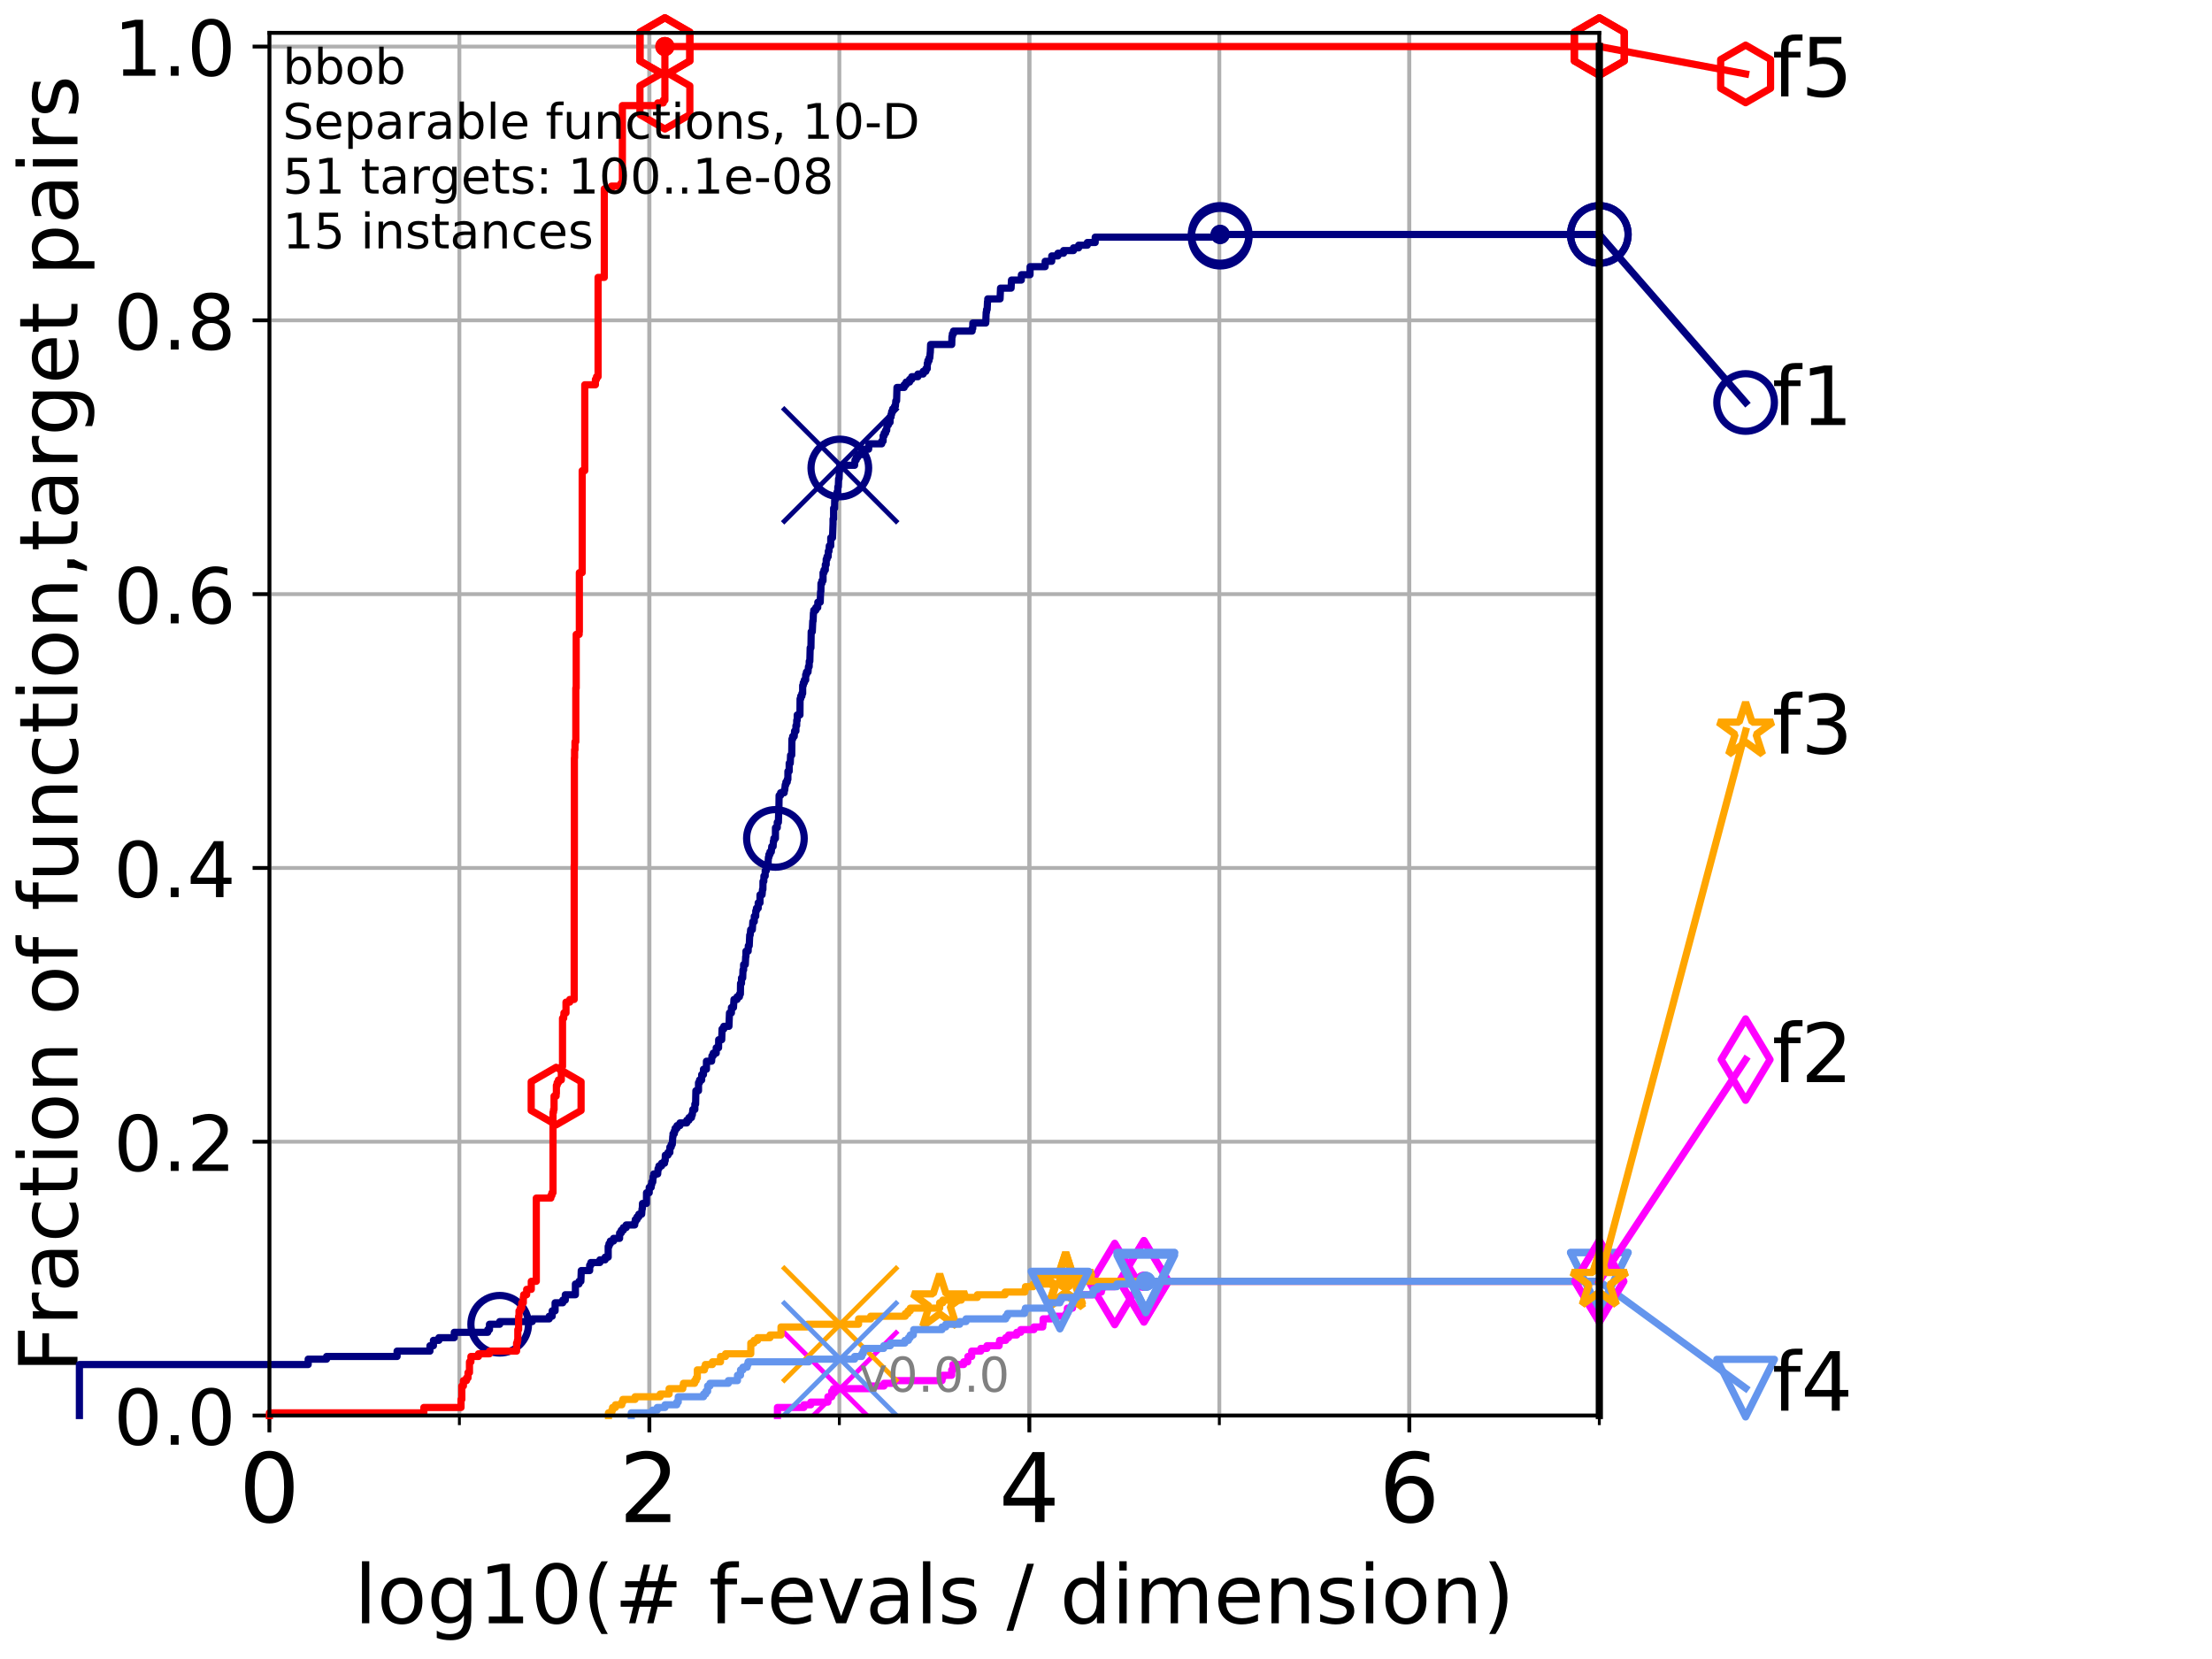 <?xml version="1.0" encoding="utf-8" standalone="no"?>
<!DOCTYPE svg PUBLIC "-//W3C//DTD SVG 1.1//EN"
  "http://www.w3.org/Graphics/SVG/1.1/DTD/svg11.dtd">
<!-- Created with matplotlib (http://matplotlib.org/) -->
<svg height="345.6pt" version="1.1" viewBox="0 0 460.8 345.6" width="460.8pt" xmlns="http://www.w3.org/2000/svg" xmlns:xlink="http://www.w3.org/1999/xlink">
 <defs>
  <style type="text/css">
*{stroke-linecap:butt;stroke-linejoin:round;}
  </style>
 </defs>
 <g id="figure_1">
  <g id="patch_1">
   <path d="M 0 345.6 
L 460.8 345.6 
L 460.8 0 
L 0 0 
z
" style="fill:#ffffff;"/>
  </g>
  <g id="axes_1">
   <g id="patch_2">
    <path d="M 56.12 294.88 
L 333.168 294.88 
L 333.168 6.845 
L 56.12 6.845 
z
" style="fill:#ffffff;"/>
   </g>
   <g id="matplotlib.axis_1">
    <g id="xtick_1">
     <g id="line2d_1">
      <path clip-path="url(#pc690854ce2)" d="M 56.12 294.88 
L 56.12 6.845 
" style="fill:none;stroke:#b0b0b0;stroke-linecap:square;stroke-width:0.8;"/>
     </g>
     <g id="line2d_2">
      <defs>
       <path d="M 0 0 
L 0 3.5 
" id="ma29ceed6c7" style="stroke:#000000;stroke-width:0.8;"/>
      </defs>
      <g>
       <use style="stroke:#000000;stroke-width:0.8;" x="56.12" xlink:href="#ma29ceed6c7" y="294.88"/>
      </g>
     </g>
     <g id="text_1">
      <!-- 0 -->
      <defs>
       <path d="M 31.781 66.406 
Q 24.172 66.406 20.328 58.906 
Q 16.5 51.422 16.5 36.375 
Q 16.5 21.391 20.328 13.891 
Q 24.172 6.391 31.781 6.391 
Q 39.453 6.391 43.281 13.891 
Q 47.125 21.391 47.125 36.375 
Q 47.125 51.422 43.281 58.906 
Q 39.453 66.406 31.781 66.406 
z
M 31.781 74.219 
Q 44.047 74.219 50.516 64.516 
Q 56.984 54.828 56.984 36.375 
Q 56.984 17.969 50.516 8.266 
Q 44.047 -1.422 31.781 -1.422 
Q 19.531 -1.422 13.062 8.266 
Q 6.594 17.969 6.594 36.375 
Q 6.594 54.828 13.062 64.516 
Q 19.531 74.219 31.781 74.219 
z
" id="DejaVuSans-30"/>
      </defs>
      <g transform="translate(49.758 317.077)scale(0.2 -0.2)">
       <use xlink:href="#DejaVuSans-30"/>
      </g>
     </g>
    </g>
    <g id="xtick_2">
     <g id="line2d_3">
      <path clip-path="url(#pc690854ce2)" d="M 135.277 294.88 
L 135.277 6.845 
" style="fill:none;stroke:#b0b0b0;stroke-linecap:square;stroke-width:0.8;"/>
     </g>
     <g id="line2d_4">
      <g>
       <use style="stroke:#000000;stroke-width:0.8;" x="135.277" xlink:href="#ma29ceed6c7" y="294.88"/>
      </g>
     </g>
     <g id="text_2">
      <!-- 2 -->
      <defs>
       <path d="M 19.188 8.297 
L 53.609 8.297 
L 53.609 0 
L 7.328 0 
L 7.328 8.297 
Q 12.938 14.109 22.625 23.891 
Q 32.328 33.688 34.812 36.531 
Q 39.547 41.844 41.422 45.531 
Q 43.312 49.219 43.312 52.781 
Q 43.312 58.594 39.234 62.25 
Q 35.156 65.922 28.609 65.922 
Q 23.969 65.922 18.812 64.312 
Q 13.672 62.703 7.812 59.422 
L 7.812 69.391 
Q 13.766 71.781 18.938 73 
Q 24.125 74.219 28.422 74.219 
Q 39.75 74.219 46.484 68.547 
Q 53.219 62.891 53.219 53.422 
Q 53.219 48.922 51.531 44.891 
Q 49.859 40.875 45.406 35.406 
Q 44.188 33.984 37.641 27.219 
Q 31.109 20.453 19.188 8.297 
z
" id="DejaVuSans-32"/>
      </defs>
      <g transform="translate(128.914 317.077)scale(0.2 -0.2)">
       <use xlink:href="#DejaVuSans-32"/>
      </g>
     </g>
    </g>
    <g id="xtick_3">
     <g id="line2d_5">
      <path clip-path="url(#pc690854ce2)" d="M 214.433 294.88 
L 214.433 6.845 
" style="fill:none;stroke:#b0b0b0;stroke-linecap:square;stroke-width:0.8;"/>
     </g>
     <g id="line2d_6">
      <g>
       <use style="stroke:#000000;stroke-width:0.8;" x="214.433" xlink:href="#ma29ceed6c7" y="294.88"/>
      </g>
     </g>
     <g id="text_3">
      <!-- 4 -->
      <defs>
       <path d="M 37.797 64.312 
L 12.891 25.391 
L 37.797 25.391 
z
M 35.203 72.906 
L 47.609 72.906 
L 47.609 25.391 
L 58.016 25.391 
L 58.016 17.188 
L 47.609 17.188 
L 47.609 0 
L 37.797 0 
L 37.797 17.188 
L 4.891 17.188 
L 4.891 26.703 
z
" id="DejaVuSans-34"/>
      </defs>
      <g transform="translate(208.071 317.077)scale(0.2 -0.2)">
       <use xlink:href="#DejaVuSans-34"/>
      </g>
     </g>
    </g>
    <g id="xtick_4">
     <g id="line2d_7">
      <path clip-path="url(#pc690854ce2)" d="M 293.59 294.88 
L 293.59 6.845 
" style="fill:none;stroke:#b0b0b0;stroke-linecap:square;stroke-width:0.8;"/>
     </g>
     <g id="line2d_8">
      <g>
       <use style="stroke:#000000;stroke-width:0.8;" x="293.59" xlink:href="#ma29ceed6c7" y="294.88"/>
      </g>
     </g>
     <g id="text_4">
      <!-- 6 -->
      <defs>
       <path d="M 33.016 40.375 
Q 26.375 40.375 22.484 35.828 
Q 18.609 31.297 18.609 23.391 
Q 18.609 15.531 22.484 10.953 
Q 26.375 6.391 33.016 6.391 
Q 39.656 6.391 43.531 10.953 
Q 47.406 15.531 47.406 23.391 
Q 47.406 31.297 43.531 35.828 
Q 39.656 40.375 33.016 40.375 
z
M 52.594 71.297 
L 52.594 62.312 
Q 48.875 64.062 45.094 64.984 
Q 41.312 65.922 37.594 65.922 
Q 27.828 65.922 22.672 59.328 
Q 17.531 52.734 16.797 39.406 
Q 19.672 43.656 24.016 45.922 
Q 28.375 48.188 33.594 48.188 
Q 44.578 48.188 50.953 41.516 
Q 57.328 34.859 57.328 23.391 
Q 57.328 12.156 50.688 5.359 
Q 44.047 -1.422 33.016 -1.422 
Q 20.359 -1.422 13.672 8.266 
Q 6.984 17.969 6.984 36.375 
Q 6.984 53.656 15.188 63.938 
Q 23.391 74.219 37.203 74.219 
Q 40.922 74.219 44.703 73.484 
Q 48.484 72.75 52.594 71.297 
z
" id="DejaVuSans-36"/>
      </defs>
      <g transform="translate(287.227 317.077)scale(0.2 -0.2)">
       <use xlink:href="#DejaVuSans-36"/>
      </g>
     </g>
    </g>
    <g id="xtick_5">
     <g id="line2d_9">
      <path clip-path="url(#pc690854ce2)" d="M 56.12 294.88 
L 56.12 6.845 
" style="fill:none;stroke:#b0b0b0;stroke-linecap:square;stroke-width:0.8;"/>
     </g>
     <g id="line2d_10">
      <defs>
       <path d="M 0 0 
L 0 2 
" id="m6f7497935c" style="stroke:#000000;stroke-width:0.6;"/>
      </defs>
      <g>
       <use style="stroke:#000000;stroke-width:0.6;" x="56.12" xlink:href="#m6f7497935c" y="294.88"/>
      </g>
     </g>
    </g>
    <g id="xtick_6">
     <g id="line2d_11">
      <path clip-path="url(#pc690854ce2)" d="M 95.698 294.88 
L 95.698 6.845 
" style="fill:none;stroke:#b0b0b0;stroke-linecap:square;stroke-width:0.8;"/>
     </g>
     <g id="line2d_12">
      <g>
       <use style="stroke:#000000;stroke-width:0.6;" x="95.698" xlink:href="#m6f7497935c" y="294.88"/>
      </g>
     </g>
    </g>
    <g id="xtick_7">
     <g id="line2d_13">
      <path clip-path="url(#pc690854ce2)" d="M 135.277 294.88 
L 135.277 6.845 
" style="fill:none;stroke:#b0b0b0;stroke-linecap:square;stroke-width:0.8;"/>
     </g>
     <g id="line2d_14">
      <g>
       <use style="stroke:#000000;stroke-width:0.6;" x="135.277" xlink:href="#m6f7497935c" y="294.88"/>
      </g>
     </g>
    </g>
    <g id="xtick_8">
     <g id="line2d_15">
      <path clip-path="url(#pc690854ce2)" d="M 174.855 294.88 
L 174.855 6.845 
" style="fill:none;stroke:#b0b0b0;stroke-linecap:square;stroke-width:0.8;"/>
     </g>
     <g id="line2d_16">
      <g>
       <use style="stroke:#000000;stroke-width:0.6;" x="174.855" xlink:href="#m6f7497935c" y="294.88"/>
      </g>
     </g>
    </g>
    <g id="xtick_9">
     <g id="line2d_17">
      <path clip-path="url(#pc690854ce2)" d="M 214.433 294.88 
L 214.433 6.845 
" style="fill:none;stroke:#b0b0b0;stroke-linecap:square;stroke-width:0.8;"/>
     </g>
     <g id="line2d_18">
      <g>
       <use style="stroke:#000000;stroke-width:0.6;" x="214.433" xlink:href="#m6f7497935c" y="294.88"/>
      </g>
     </g>
    </g>
    <g id="xtick_10">
     <g id="line2d_19">
      <path clip-path="url(#pc690854ce2)" d="M 254.011 294.88 
L 254.011 6.845 
" style="fill:none;stroke:#b0b0b0;stroke-linecap:square;stroke-width:0.8;"/>
     </g>
     <g id="line2d_20">
      <g>
       <use style="stroke:#000000;stroke-width:0.6;" x="254.011" xlink:href="#m6f7497935c" y="294.88"/>
      </g>
     </g>
    </g>
    <g id="xtick_11">
     <g id="line2d_21">
      <path clip-path="url(#pc690854ce2)" d="M 293.59 294.88 
L 293.59 6.845 
" style="fill:none;stroke:#b0b0b0;stroke-linecap:square;stroke-width:0.8;"/>
     </g>
     <g id="line2d_22">
      <g>
       <use style="stroke:#000000;stroke-width:0.6;" x="293.59" xlink:href="#m6f7497935c" y="294.88"/>
      </g>
     </g>
    </g>
    <g id="xtick_12">
     <g id="line2d_23">
      <path clip-path="url(#pc690854ce2)" d="M 333.168 294.88 
L 333.168 6.845 
" style="fill:none;stroke:#b0b0b0;stroke-linecap:square;stroke-width:0.8;"/>
     </g>
     <g id="line2d_24">
      <g>
       <use style="stroke:#000000;stroke-width:0.6;" x="333.168" xlink:href="#m6f7497935c" y="294.88"/>
      </g>
     </g>
    </g>
    <g id="text_5">
     <!-- log10(# f-evals / dimension) -->
     <defs>
      <path d="M 9.422 75.984 
L 18.406 75.984 
L 18.406 0 
L 9.422 0 
z
" id="DejaVuSans-6c"/>
      <path d="M 30.609 48.391 
Q 23.391 48.391 19.188 42.75 
Q 14.984 37.109 14.984 27.297 
Q 14.984 17.484 19.156 11.844 
Q 23.344 6.203 30.609 6.203 
Q 37.797 6.203 41.984 11.859 
Q 46.188 17.531 46.188 27.297 
Q 46.188 37.016 41.984 42.703 
Q 37.797 48.391 30.609 48.391 
z
M 30.609 56 
Q 42.328 56 49.016 48.375 
Q 55.719 40.766 55.719 27.297 
Q 55.719 13.875 49.016 6.219 
Q 42.328 -1.422 30.609 -1.422 
Q 18.844 -1.422 12.172 6.219 
Q 5.516 13.875 5.516 27.297 
Q 5.516 40.766 12.172 48.375 
Q 18.844 56 30.609 56 
z
" id="DejaVuSans-6f"/>
      <path d="M 45.406 27.984 
Q 45.406 37.75 41.375 43.109 
Q 37.359 48.484 30.078 48.484 
Q 22.859 48.484 18.828 43.109 
Q 14.797 37.75 14.797 27.984 
Q 14.797 18.266 18.828 12.891 
Q 22.859 7.516 30.078 7.516 
Q 37.359 7.516 41.375 12.891 
Q 45.406 18.266 45.406 27.984 
z
M 54.391 6.781 
Q 54.391 -7.172 48.188 -13.984 
Q 42 -20.797 29.203 -20.797 
Q 24.469 -20.797 20.266 -20.094 
Q 16.062 -19.391 12.109 -17.922 
L 12.109 -9.188 
Q 16.062 -11.328 19.922 -12.344 
Q 23.781 -13.375 27.781 -13.375 
Q 36.625 -13.375 41.016 -8.766 
Q 45.406 -4.156 45.406 5.172 
L 45.406 9.625 
Q 42.625 4.781 38.281 2.391 
Q 33.938 0 27.875 0 
Q 17.828 0 11.672 7.656 
Q 5.516 15.328 5.516 27.984 
Q 5.516 40.672 11.672 48.328 
Q 17.828 56 27.875 56 
Q 33.938 56 38.281 53.609 
Q 42.625 51.219 45.406 46.391 
L 45.406 54.688 
L 54.391 54.688 
z
" id="DejaVuSans-67"/>
      <path d="M 12.406 8.297 
L 28.516 8.297 
L 28.516 63.922 
L 10.984 60.406 
L 10.984 69.391 
L 28.422 72.906 
L 38.281 72.906 
L 38.281 8.297 
L 54.391 8.297 
L 54.391 0 
L 12.406 0 
z
" id="DejaVuSans-31"/>
      <path d="M 31 75.875 
Q 24.469 64.656 21.281 53.656 
Q 18.109 42.672 18.109 31.391 
Q 18.109 20.125 21.312 9.062 
Q 24.516 -2 31 -13.188 
L 23.188 -13.188 
Q 15.875 -1.703 12.234 9.375 
Q 8.594 20.453 8.594 31.391 
Q 8.594 42.281 12.203 53.312 
Q 15.828 64.359 23.188 75.875 
z
" id="DejaVuSans-28"/>
      <path d="M 51.125 44 
L 36.922 44 
L 32.812 27.688 
L 47.125 27.688 
z
M 43.797 71.781 
L 38.719 51.516 
L 52.984 51.516 
L 58.109 71.781 
L 65.922 71.781 
L 60.891 51.516 
L 76.125 51.516 
L 76.125 44 
L 58.984 44 
L 54.984 27.688 
L 70.516 27.688 
L 70.516 20.219 
L 53.078 20.219 
L 48 0 
L 40.188 0 
L 45.219 20.219 
L 30.906 20.219 
L 25.875 0 
L 18.016 0 
L 23.094 20.219 
L 7.719 20.219 
L 7.719 27.688 
L 24.906 27.688 
L 29 44 
L 13.281 44 
L 13.281 51.516 
L 30.906 51.516 
L 35.891 71.781 
z
" id="DejaVuSans-23"/>
      <path id="DejaVuSans-20"/>
      <path d="M 37.109 75.984 
L 37.109 68.5 
L 28.516 68.5 
Q 23.688 68.5 21.797 66.547 
Q 19.922 64.594 19.922 59.516 
L 19.922 54.688 
L 34.719 54.688 
L 34.719 47.703 
L 19.922 47.703 
L 19.922 0 
L 10.891 0 
L 10.891 47.703 
L 2.297 47.703 
L 2.297 54.688 
L 10.891 54.688 
L 10.891 58.5 
Q 10.891 67.625 15.141 71.797 
Q 19.391 75.984 28.609 75.984 
z
" id="DejaVuSans-66"/>
      <path d="M 4.891 31.391 
L 31.203 31.391 
L 31.203 23.391 
L 4.891 23.391 
z
" id="DejaVuSans-2d"/>
      <path d="M 56.203 29.594 
L 56.203 25.203 
L 14.891 25.203 
Q 15.484 15.922 20.484 11.062 
Q 25.484 6.203 34.422 6.203 
Q 39.594 6.203 44.453 7.469 
Q 49.312 8.734 54.109 11.281 
L 54.109 2.781 
Q 49.266 0.734 44.188 -0.344 
Q 39.109 -1.422 33.891 -1.422 
Q 20.797 -1.422 13.156 6.188 
Q 5.516 13.812 5.516 26.812 
Q 5.516 40.234 12.766 48.109 
Q 20.016 56 32.328 56 
Q 43.359 56 49.781 48.891 
Q 56.203 41.797 56.203 29.594 
z
M 47.219 32.234 
Q 47.125 39.594 43.094 43.984 
Q 39.062 48.391 32.422 48.391 
Q 24.906 48.391 20.391 44.141 
Q 15.875 39.891 15.188 32.172 
z
" id="DejaVuSans-65"/>
      <path d="M 2.984 54.688 
L 12.5 54.688 
L 29.594 8.797 
L 46.688 54.688 
L 56.203 54.688 
L 35.688 0 
L 23.484 0 
z
" id="DejaVuSans-76"/>
      <path d="M 34.281 27.484 
Q 23.391 27.484 19.188 25 
Q 14.984 22.516 14.984 16.5 
Q 14.984 11.719 18.141 8.906 
Q 21.297 6.109 26.703 6.109 
Q 34.188 6.109 38.703 11.406 
Q 43.219 16.703 43.219 25.484 
L 43.219 27.484 
z
M 52.203 31.203 
L 52.203 0 
L 43.219 0 
L 43.219 8.297 
Q 40.141 3.328 35.547 0.953 
Q 30.953 -1.422 24.312 -1.422 
Q 15.922 -1.422 10.953 3.297 
Q 6 8.016 6 15.922 
Q 6 25.141 12.172 29.828 
Q 18.359 34.516 30.609 34.516 
L 43.219 34.516 
L 43.219 35.406 
Q 43.219 41.609 39.141 45 
Q 35.062 48.391 27.688 48.391 
Q 23 48.391 18.547 47.266 
Q 14.109 46.141 10.016 43.891 
L 10.016 52.203 
Q 14.938 54.109 19.578 55.047 
Q 24.219 56 28.609 56 
Q 40.484 56 46.344 49.844 
Q 52.203 43.703 52.203 31.203 
z
" id="DejaVuSans-61"/>
      <path d="M 44.281 53.078 
L 44.281 44.578 
Q 40.484 46.531 36.375 47.5 
Q 32.281 48.484 27.875 48.484 
Q 21.188 48.484 17.844 46.438 
Q 14.5 44.391 14.5 40.281 
Q 14.5 37.156 16.891 35.375 
Q 19.281 33.594 26.516 31.984 
L 29.594 31.297 
Q 39.156 29.25 43.188 25.516 
Q 47.219 21.781 47.219 15.094 
Q 47.219 7.469 41.188 3.016 
Q 35.156 -1.422 24.609 -1.422 
Q 20.219 -1.422 15.453 -0.562 
Q 10.688 0.297 5.422 2 
L 5.422 11.281 
Q 10.406 8.688 15.234 7.391 
Q 20.062 6.109 24.812 6.109 
Q 31.156 6.109 34.562 8.281 
Q 37.984 10.453 37.984 14.406 
Q 37.984 18.062 35.516 20.016 
Q 33.062 21.969 24.703 23.781 
L 21.578 24.516 
Q 13.234 26.266 9.516 29.906 
Q 5.812 33.547 5.812 39.891 
Q 5.812 47.609 11.281 51.797 
Q 16.75 56 26.812 56 
Q 31.781 56 36.172 55.266 
Q 40.578 54.547 44.281 53.078 
z
" id="DejaVuSans-73"/>
      <path d="M 25.391 72.906 
L 33.688 72.906 
L 8.297 -9.281 
L 0 -9.281 
z
" id="DejaVuSans-2f"/>
      <path d="M 45.406 46.391 
L 45.406 75.984 
L 54.391 75.984 
L 54.391 0 
L 45.406 0 
L 45.406 8.203 
Q 42.578 3.328 38.25 0.953 
Q 33.938 -1.422 27.875 -1.422 
Q 17.969 -1.422 11.734 6.484 
Q 5.516 14.406 5.516 27.297 
Q 5.516 40.188 11.734 48.094 
Q 17.969 56 27.875 56 
Q 33.938 56 38.25 53.625 
Q 42.578 51.266 45.406 46.391 
z
M 14.797 27.297 
Q 14.797 17.391 18.875 11.75 
Q 22.953 6.109 30.078 6.109 
Q 37.203 6.109 41.297 11.75 
Q 45.406 17.391 45.406 27.297 
Q 45.406 37.203 41.297 42.844 
Q 37.203 48.484 30.078 48.484 
Q 22.953 48.484 18.875 42.844 
Q 14.797 37.203 14.797 27.297 
z
" id="DejaVuSans-64"/>
      <path d="M 9.422 54.688 
L 18.406 54.688 
L 18.406 0 
L 9.422 0 
z
M 9.422 75.984 
L 18.406 75.984 
L 18.406 64.594 
L 9.422 64.594 
z
" id="DejaVuSans-69"/>
      <path d="M 52 44.188 
Q 55.375 50.25 60.062 53.125 
Q 64.75 56 71.094 56 
Q 79.641 56 84.281 50.016 
Q 88.922 44.047 88.922 33.016 
L 88.922 0 
L 79.891 0 
L 79.891 32.719 
Q 79.891 40.578 77.094 44.375 
Q 74.312 48.188 68.609 48.188 
Q 61.625 48.188 57.562 43.547 
Q 53.516 38.922 53.516 30.906 
L 53.516 0 
L 44.484 0 
L 44.484 32.719 
Q 44.484 40.625 41.703 44.406 
Q 38.922 48.188 33.109 48.188 
Q 26.219 48.188 22.156 43.531 
Q 18.109 38.875 18.109 30.906 
L 18.109 0 
L 9.078 0 
L 9.078 54.688 
L 18.109 54.688 
L 18.109 46.188 
Q 21.188 51.219 25.484 53.609 
Q 29.781 56 35.688 56 
Q 41.656 56 45.828 52.969 
Q 50 49.953 52 44.188 
z
" id="DejaVuSans-6d"/>
      <path d="M 54.891 33.016 
L 54.891 0 
L 45.906 0 
L 45.906 32.719 
Q 45.906 40.484 42.875 44.328 
Q 39.844 48.188 33.797 48.188 
Q 26.516 48.188 22.312 43.547 
Q 18.109 38.922 18.109 30.906 
L 18.109 0 
L 9.078 0 
L 9.078 54.688 
L 18.109 54.688 
L 18.109 46.188 
Q 21.344 51.125 25.703 53.562 
Q 30.078 56 35.797 56 
Q 45.219 56 50.047 50.172 
Q 54.891 44.344 54.891 33.016 
z
" id="DejaVuSans-6e"/>
      <path d="M 8.016 75.875 
L 15.828 75.875 
Q 23.141 64.359 26.781 53.312 
Q 30.422 42.281 30.422 31.391 
Q 30.422 20.453 26.781 9.375 
Q 23.141 -1.703 15.828 -13.188 
L 8.016 -13.188 
Q 14.5 -2 17.703 9.062 
Q 20.906 20.125 20.906 31.391 
Q 20.906 42.672 17.703 53.656 
Q 14.5 64.656 8.016 75.875 
z
" id="DejaVuSans-29"/>
     </defs>
     <g transform="translate(73.803 338.154)scale(0.17 -0.17)">
      <use xlink:href="#DejaVuSans-6c"/>
      <use x="27.783" xlink:href="#DejaVuSans-6f"/>
      <use x="88.965" xlink:href="#DejaVuSans-67"/>
      <use x="152.441" xlink:href="#DejaVuSans-31"/>
      <use x="216.064" xlink:href="#DejaVuSans-30"/>
      <use x="279.688" xlink:href="#DejaVuSans-28"/>
      <use x="318.701" xlink:href="#DejaVuSans-23"/>
      <use x="402.49" xlink:href="#DejaVuSans-20"/>
      <use x="434.277" xlink:href="#DejaVuSans-66"/>
      <use x="469.404" xlink:href="#DejaVuSans-2d"/>
      <use x="505.488" xlink:href="#DejaVuSans-65"/>
      <use x="567.012" xlink:href="#DejaVuSans-76"/>
      <use x="626.191" xlink:href="#DejaVuSans-61"/>
      <use x="687.471" xlink:href="#DejaVuSans-6c"/>
      <use x="715.254" xlink:href="#DejaVuSans-73"/>
      <use x="767.354" xlink:href="#DejaVuSans-20"/>
      <use x="799.141" xlink:href="#DejaVuSans-2f"/>
      <use x="832.832" xlink:href="#DejaVuSans-20"/>
      <use x="864.619" xlink:href="#DejaVuSans-64"/>
      <use x="928.096" xlink:href="#DejaVuSans-69"/>
      <use x="955.879" xlink:href="#DejaVuSans-6d"/>
      <use x="1053.291" xlink:href="#DejaVuSans-65"/>
      <use x="1114.814" xlink:href="#DejaVuSans-6e"/>
      <use x="1178.193" xlink:href="#DejaVuSans-73"/>
      <use x="1230.293" xlink:href="#DejaVuSans-69"/>
      <use x="1258.076" xlink:href="#DejaVuSans-6f"/>
      <use x="1319.258" xlink:href="#DejaVuSans-6e"/>
      <use x="1382.637" xlink:href="#DejaVuSans-29"/>
     </g>
    </g>
   </g>
   <g id="matplotlib.axis_2">
    <g id="ytick_1">
     <g id="line2d_25">
      <path clip-path="url(#pc690854ce2)" d="M 56.12 294.88 
L 333.168 294.88 
" style="fill:none;stroke:#b0b0b0;stroke-linecap:square;stroke-width:0.8;"/>
     </g>
     <g id="line2d_26">
      <defs>
       <path d="M 0 0 
L -3.5 0 
" id="m2d542a4281" style="stroke:#000000;stroke-width:0.8;"/>
      </defs>
      <g>
       <use style="stroke:#000000;stroke-width:0.8;" x="56.12" xlink:href="#m2d542a4281" y="294.88"/>
      </g>
     </g>
     <g id="text_6">
      <!-- 0.0 -->
      <defs>
       <path d="M 10.688 12.406 
L 21 12.406 
L 21 0 
L 10.688 0 
z
" id="DejaVuSans-2e"/>
      </defs>
      <g transform="translate(23.675 300.959)scale(0.16 -0.16)">
       <use xlink:href="#DejaVuSans-30"/>
       <use x="63.623" xlink:href="#DejaVuSans-2e"/>
       <use x="95.41" xlink:href="#DejaVuSans-30"/>
      </g>
     </g>
    </g>
    <g id="ytick_2">
     <g id="line2d_27">
      <path clip-path="url(#pc690854ce2)" d="M 56.12 237.843 
L 333.168 237.843 
" style="fill:none;stroke:#b0b0b0;stroke-linecap:square;stroke-width:0.8;"/>
     </g>
     <g id="line2d_28">
      <g>
       <use style="stroke:#000000;stroke-width:0.8;" x="56.12" xlink:href="#m2d542a4281" y="237.843"/>
      </g>
     </g>
     <g id="text_7">
      <!-- 0.2 -->
      <g transform="translate(23.675 243.922)scale(0.16 -0.16)">
       <use xlink:href="#DejaVuSans-30"/>
       <use x="63.623" xlink:href="#DejaVuSans-2e"/>
       <use x="95.41" xlink:href="#DejaVuSans-32"/>
      </g>
     </g>
    </g>
    <g id="ytick_3">
     <g id="line2d_29">
      <path clip-path="url(#pc690854ce2)" d="M 56.12 180.807 
L 333.168 180.807 
" style="fill:none;stroke:#b0b0b0;stroke-linecap:square;stroke-width:0.8;"/>
     </g>
     <g id="line2d_30">
      <g>
       <use style="stroke:#000000;stroke-width:0.8;" x="56.12" xlink:href="#m2d542a4281" y="180.807"/>
      </g>
     </g>
     <g id="text_8">
      <!-- 0.4 -->
      <g transform="translate(23.675 186.886)scale(0.16 -0.16)">
       <use xlink:href="#DejaVuSans-30"/>
       <use x="63.623" xlink:href="#DejaVuSans-2e"/>
       <use x="95.41" xlink:href="#DejaVuSans-34"/>
      </g>
     </g>
    </g>
    <g id="ytick_4">
     <g id="line2d_31">
      <path clip-path="url(#pc690854ce2)" d="M 56.12 123.77 
L 333.168 123.77 
" style="fill:none;stroke:#b0b0b0;stroke-linecap:square;stroke-width:0.8;"/>
     </g>
     <g id="line2d_32">
      <g>
       <use style="stroke:#000000;stroke-width:0.8;" x="56.12" xlink:href="#m2d542a4281" y="123.77"/>
      </g>
     </g>
     <g id="text_9">
      <!-- 0.6 -->
      <g transform="translate(23.675 129.849)scale(0.16 -0.16)">
       <use xlink:href="#DejaVuSans-30"/>
       <use x="63.623" xlink:href="#DejaVuSans-2e"/>
       <use x="95.41" xlink:href="#DejaVuSans-36"/>
      </g>
     </g>
    </g>
    <g id="ytick_5">
     <g id="line2d_33">
      <path clip-path="url(#pc690854ce2)" d="M 56.12 66.734 
L 333.168 66.734 
" style="fill:none;stroke:#b0b0b0;stroke-linecap:square;stroke-width:0.8;"/>
     </g>
     <g id="line2d_34">
      <g>
       <use style="stroke:#000000;stroke-width:0.8;" x="56.12" xlink:href="#m2d542a4281" y="66.734"/>
      </g>
     </g>
     <g id="text_10">
      <!-- 0.8 -->
      <defs>
       <path d="M 31.781 34.625 
Q 24.75 34.625 20.719 30.859 
Q 16.703 27.094 16.703 20.516 
Q 16.703 13.922 20.719 10.156 
Q 24.75 6.391 31.781 6.391 
Q 38.812 6.391 42.859 10.172 
Q 46.922 13.969 46.922 20.516 
Q 46.922 27.094 42.891 30.859 
Q 38.875 34.625 31.781 34.625 
z
M 21.922 38.812 
Q 15.578 40.375 12.031 44.719 
Q 8.5 49.078 8.5 55.328 
Q 8.5 64.062 14.719 69.141 
Q 20.953 74.219 31.781 74.219 
Q 42.672 74.219 48.875 69.141 
Q 55.078 64.062 55.078 55.328 
Q 55.078 49.078 51.531 44.719 
Q 48 40.375 41.703 38.812 
Q 48.828 37.156 52.797 32.312 
Q 56.781 27.484 56.781 20.516 
Q 56.781 9.906 50.312 4.234 
Q 43.844 -1.422 31.781 -1.422 
Q 19.734 -1.422 13.25 4.234 
Q 6.781 9.906 6.781 20.516 
Q 6.781 27.484 10.781 32.312 
Q 14.797 37.156 21.922 38.812 
z
M 18.312 54.391 
Q 18.312 48.734 21.844 45.562 
Q 25.391 42.391 31.781 42.391 
Q 38.141 42.391 41.719 45.562 
Q 45.312 48.734 45.312 54.391 
Q 45.312 60.062 41.719 63.234 
Q 38.141 66.406 31.781 66.406 
Q 25.391 66.406 21.844 63.234 
Q 18.312 60.062 18.312 54.391 
z
" id="DejaVuSans-38"/>
      </defs>
      <g transform="translate(23.675 72.812)scale(0.16 -0.16)">
       <use xlink:href="#DejaVuSans-30"/>
       <use x="63.623" xlink:href="#DejaVuSans-2e"/>
       <use x="95.41" xlink:href="#DejaVuSans-38"/>
      </g>
     </g>
    </g>
    <g id="ytick_6">
     <g id="line2d_35">
      <path clip-path="url(#pc690854ce2)" d="M 56.12 9.697 
L 333.168 9.697 
" style="fill:none;stroke:#b0b0b0;stroke-linecap:square;stroke-width:0.8;"/>
     </g>
     <g id="line2d_36">
      <g>
       <use style="stroke:#000000;stroke-width:0.8;" x="56.12" xlink:href="#m2d542a4281" y="9.697"/>
      </g>
     </g>
     <g id="text_11">
      <!-- 1.0 -->
      <g transform="translate(23.675 15.776)scale(0.16 -0.16)">
       <use xlink:href="#DejaVuSans-31"/>
       <use x="63.623" xlink:href="#DejaVuSans-2e"/>
       <use x="95.41" xlink:href="#DejaVuSans-30"/>
      </g>
     </g>
    </g>
    <g id="text_12">
     <!-- Fraction of function,target pairs -->
     <defs>
      <path d="M 9.812 72.906 
L 51.703 72.906 
L 51.703 64.594 
L 19.672 64.594 
L 19.672 43.109 
L 48.578 43.109 
L 48.578 34.812 
L 19.672 34.812 
L 19.672 0 
L 9.812 0 
z
" id="DejaVuSans-46"/>
      <path d="M 41.109 46.297 
Q 39.594 47.172 37.812 47.578 
Q 36.031 48 33.891 48 
Q 26.266 48 22.188 43.047 
Q 18.109 38.094 18.109 28.812 
L 18.109 0 
L 9.078 0 
L 9.078 54.688 
L 18.109 54.688 
L 18.109 46.188 
Q 20.953 51.172 25.484 53.578 
Q 30.031 56 36.531 56 
Q 37.453 56 38.578 55.875 
Q 39.703 55.766 41.062 55.516 
z
" id="DejaVuSans-72"/>
      <path d="M 48.781 52.594 
L 48.781 44.188 
Q 44.969 46.297 41.141 47.344 
Q 37.312 48.391 33.406 48.391 
Q 24.656 48.391 19.812 42.844 
Q 14.984 37.312 14.984 27.297 
Q 14.984 17.281 19.812 11.734 
Q 24.656 6.203 33.406 6.203 
Q 37.312 6.203 41.141 7.25 
Q 44.969 8.297 48.781 10.406 
L 48.781 2.094 
Q 45.016 0.344 40.984 -0.531 
Q 36.969 -1.422 32.422 -1.422 
Q 20.062 -1.422 12.781 6.344 
Q 5.516 14.109 5.516 27.297 
Q 5.516 40.672 12.859 48.328 
Q 20.219 56 33.016 56 
Q 37.156 56 41.109 55.141 
Q 45.062 54.297 48.781 52.594 
z
" id="DejaVuSans-63"/>
      <path d="M 18.312 70.219 
L 18.312 54.688 
L 36.812 54.688 
L 36.812 47.703 
L 18.312 47.703 
L 18.312 18.016 
Q 18.312 11.328 20.141 9.422 
Q 21.969 7.516 27.594 7.516 
L 36.812 7.516 
L 36.812 0 
L 27.594 0 
Q 17.188 0 13.234 3.875 
Q 9.281 7.766 9.281 18.016 
L 9.281 47.703 
L 2.688 47.703 
L 2.688 54.688 
L 9.281 54.688 
L 9.281 70.219 
z
" id="DejaVuSans-74"/>
      <path d="M 8.5 21.578 
L 8.5 54.688 
L 17.484 54.688 
L 17.484 21.922 
Q 17.484 14.156 20.5 10.266 
Q 23.531 6.391 29.594 6.391 
Q 36.859 6.391 41.078 11.031 
Q 45.312 15.672 45.312 23.688 
L 45.312 54.688 
L 54.297 54.688 
L 54.297 0 
L 45.312 0 
L 45.312 8.406 
Q 42.047 3.422 37.719 1 
Q 33.406 -1.422 27.688 -1.422 
Q 18.266 -1.422 13.375 4.438 
Q 8.5 10.297 8.5 21.578 
z
M 31.109 56 
z
" id="DejaVuSans-75"/>
      <path d="M 11.719 12.406 
L 22.016 12.406 
L 22.016 4 
L 14.016 -11.625 
L 7.719 -11.625 
L 11.719 4 
z
" id="DejaVuSans-2c"/>
      <path d="M 18.109 8.203 
L 18.109 -20.797 
L 9.078 -20.797 
L 9.078 54.688 
L 18.109 54.688 
L 18.109 46.391 
Q 20.953 51.266 25.266 53.625 
Q 29.594 56 35.594 56 
Q 45.562 56 51.781 48.094 
Q 58.016 40.188 58.016 27.297 
Q 58.016 14.406 51.781 6.484 
Q 45.562 -1.422 35.594 -1.422 
Q 29.594 -1.422 25.266 0.953 
Q 20.953 3.328 18.109 8.203 
z
M 48.688 27.297 
Q 48.688 37.203 44.609 42.844 
Q 40.531 48.484 33.406 48.484 
Q 26.266 48.484 22.188 42.844 
Q 18.109 37.203 18.109 27.297 
Q 18.109 17.391 22.188 11.75 
Q 26.266 6.109 33.406 6.109 
Q 40.531 6.109 44.609 11.75 
Q 48.688 17.391 48.688 27.297 
z
" id="DejaVuSans-70"/>
     </defs>
     <g transform="translate(16.14 286.002)rotate(-90)scale(0.17 -0.17)">
      <use xlink:href="#DejaVuSans-46"/>
      <use x="57.41" xlink:href="#DejaVuSans-72"/>
      <use x="98.523" xlink:href="#DejaVuSans-61"/>
      <use x="159.803" xlink:href="#DejaVuSans-63"/>
      <use x="214.783" xlink:href="#DejaVuSans-74"/>
      <use x="253.992" xlink:href="#DejaVuSans-69"/>
      <use x="281.775" xlink:href="#DejaVuSans-6f"/>
      <use x="342.957" xlink:href="#DejaVuSans-6e"/>
      <use x="406.336" xlink:href="#DejaVuSans-20"/>
      <use x="438.123" xlink:href="#DejaVuSans-6f"/>
      <use x="499.305" xlink:href="#DejaVuSans-66"/>
      <use x="534.51" xlink:href="#DejaVuSans-20"/>
      <use x="566.297" xlink:href="#DejaVuSans-66"/>
      <use x="601.502" xlink:href="#DejaVuSans-75"/>
      <use x="664.881" xlink:href="#DejaVuSans-6e"/>
      <use x="728.26" xlink:href="#DejaVuSans-63"/>
      <use x="783.24" xlink:href="#DejaVuSans-74"/>
      <use x="822.449" xlink:href="#DejaVuSans-69"/>
      <use x="850.232" xlink:href="#DejaVuSans-6f"/>
      <use x="911.414" xlink:href="#DejaVuSans-6e"/>
      <use x="974.793" xlink:href="#DejaVuSans-2c"/>
      <use x="1006.58" xlink:href="#DejaVuSans-74"/>
      <use x="1045.789" xlink:href="#DejaVuSans-61"/>
      <use x="1107.068" xlink:href="#DejaVuSans-72"/>
      <use x="1148.166" xlink:href="#DejaVuSans-67"/>
      <use x="1211.643" xlink:href="#DejaVuSans-65"/>
      <use x="1273.166" xlink:href="#DejaVuSans-74"/>
      <use x="1312.375" xlink:href="#DejaVuSans-20"/>
      <use x="1344.162" xlink:href="#DejaVuSans-70"/>
      <use x="1407.639" xlink:href="#DejaVuSans-61"/>
      <use x="1468.918" xlink:href="#DejaVuSans-69"/>
      <use x="1496.701" xlink:href="#DejaVuSans-72"/>
      <use x="1537.814" xlink:href="#DejaVuSans-73"/>
     </g>
    </g>
   </g>
   <g id="line2d_37">
    <defs>
     <path d="M 0 1.5 
C 0.398 1.5 0.779 1.342 1.061 1.061 
C 1.342 0.779 1.5 0.398 1.5 0 
C 1.5 -0.398 1.342 -0.779 1.061 -1.061 
C 0.779 -1.342 0.398 -1.5 0 -1.5 
C -0.398 -1.5 -0.779 -1.342 -1.061 -1.061 
C -1.342 -0.779 -1.5 -0.398 -1.5 0 
C -1.5 0.398 -1.342 0.779 -1.061 1.061 
C -0.779 1.342 -0.398 1.5 0 1.5 
z
" id="m02db5692f2" style="stroke:#000080;"/>
    </defs>
    <g>
     <use style="fill:#000080;stroke:#000080;" x="254.182" xlink:href="#m02db5692f2" y="48.84"/>
     <use style="fill:#000080;stroke:#000080;" x="254.182" xlink:href="#m02db5692f2" y="48.84"/>
    </g>
   </g>
   <g id="line2d_38">
    <path d="M 16.542 294.88 
L 16.542 284.256 
L 64.199 284.256 
L 64.199 283.137 
L 68.034 283.137 
L 68.034 282.578 
L 82.72 282.578 
L 82.72 281.46 
L 89.568 281.46 
L 89.568 280.341 
L 90.289 280.341 
L 90.289 279.223 
L 91.428 279.223 
L 91.428 278.664 
L 94.635 278.664 
L 94.635 277.545 
L 101.604 277.545 
L 101.604 276.986 
L 101.966 276.986 
L 101.966 275.868 
L 104.096 275.868 
L 104.096 275.309 
L 110.889 275.309 
L 110.889 274.749 
L 114.409 274.749 
L 114.409 274.19 
L 115.034 274.19 
L 115.034 273.072 
L 115.637 273.072 
L 115.637 271.394 
L 117.232 271.394 
L 117.232 270.835 
L 117.763 270.835 
L 117.763 269.717 
L 119.867 269.717 
L 119.867 267.48 
L 120.609 267.48 
L 120.609 266.921 
L 121.008 266.921 
L 121.087 264.684 
L 122.839 264.684 
L 122.839 263.566 
L 123.085 263.566 
L 123.085 263.007 
L 124.969 263.007 
L 124.969 262.447 
L 126.061 262.447 
L 126.061 261.888 
L 126.696 261.888 
L 126.696 259.652 
L 126.865 259.652 
L 126.865 259.092 
L 127.143 259.092 
L 127.143 258.533 
L 127.819 258.533 
L 127.819 257.974 
L 129.072 257.974 
L 129.072 256.856 
L 129.414 256.856 
L 129.414 256.296 
L 129.844 256.296 
L 129.844 255.737 
L 130.446 255.737 
L 130.446 255.178 
L 132.218 255.178 
L 132.218 254.619 
L 132.341 254.619 
L 132.341 254.06 
L 132.704 254.06 
L 132.704 253.501 
L 133.079 253.501 
L 133.079 252.941 
L 133.674 252.941 
L 133.75 251.823 
L 133.806 251.823 
L 133.843 250.705 
L 134.664 250.705 
L 134.682 248.468 
L 135.242 248.468 
L 135.242 247.35 
L 135.651 247.35 
L 135.651 246.79 
L 135.768 246.79 
L 135.768 246.231 
L 135.984 246.231 
L 136.05 245.113 
L 136.181 245.113 
L 136.181 244.554 
L 137.008 244.554 
L 137.086 243.435 
L 137.271 243.435 
L 137.271 242.876 
L 137.828 242.876 
L 137.828 242.317 
L 138.439 242.317 
L 138.439 241.758 
L 138.581 241.758 
L 138.596 240.639 
L 139.153 240.639 
L 139.153 240.08 
L 139.547 240.08 
L 139.547 238.962 
L 139.826 238.962 
L 139.826 238.403 
L 140.049 238.403 
L 140.153 236.725 
L 140.204 236.725 
L 140.204 236.166 
L 140.473 236.166 
L 140.473 235.607 
L 140.637 235.607 
L 140.637 235.048 
L 141.035 235.048 
L 141.035 234.488 
L 141.64 234.488 
L 141.64 233.929 
L 143.063 233.929 
L 143.063 233.37 
L 143.526 233.37 
L 143.526 232.811 
L 144.05 232.811 
L 144.05 232.252 
L 144.225 232.252 
L 144.326 231.133 
L 144.748 231.133 
L 144.748 230.015 
L 144.905 230.015 
L 144.964 227.219 
L 145.513 227.219 
L 145.513 225.541 
L 145.73 225.541 
L 145.73 224.982 
L 146.173 224.982 
L 146.173 223.864 
L 146.543 223.864 
L 146.543 222.745 
L 147.165 222.745 
L 147.165 221.068 
L 148.241 221.068 
L 148.314 219.95 
L 148.577 219.95 
L 148.577 219.39 
L 149.2 219.39 
L 149.2 218.272 
L 149.69 218.272 
L 149.712 216.594 
L 150.346 216.594 
L 150.418 214.358 
L 150.784 214.358 
L 150.784 213.799 
L 151.852 213.799 
L 151.963 211.003 
L 152.368 211.003 
L 152.368 209.884 
L 152.795 209.884 
L 152.9 208.207 
L 153.542 208.207 
L 153.542 207.648 
L 154.039 207.648 
L 154.039 207.088 
L 154.235 207.088 
L 154.269 204.852 
L 154.467 204.852 
L 154.467 203.733 
L 154.718 203.733 
L 154.774 202.056 
L 154.911 202.056 
L 154.911 200.937 
L 155.259 200.937 
L 155.339 199.26 
L 155.398 199.26 
L 155.398 198.141 
L 155.856 198.141 
L 155.887 197.023 
L 156.077 197.023 
L 156.18 194.786 
L 156.281 194.786 
L 156.377 193.668 
L 156.726 193.668 
L 156.829 191.99 
L 157.131 191.99 
L 157.131 190.872 
L 157.432 190.872 
L 157.441 189.754 
L 157.583 189.754 
L 157.583 189.195 
L 157.945 189.195 
L 157.945 188.076 
L 158.323 188.076 
L 158.323 186.399 
L 158.753 186.399 
L 158.845 185.28 
L 158.928 185.28 
L 158.945 183.603 
L 159.114 183.603 
L 159.139 182.484 
L 159.403 182.484 
L 159.403 181.366 
L 159.651 181.366 
L 159.651 180.248 
L 159.972 180.248 
L 160.078 178.57 
L 160.179 178.57 
L 160.179 178.011 
L 160.396 178.011 
L 160.396 177.452 
L 160.677 177.452 
L 160.771 176.333 
L 161.053 176.333 
L 161.114 175.215 
L 161.213 175.215 
L 161.213 174.656 
L 161.534 174.656 
L 161.545 172.419 
L 161.917 172.419 
L 161.917 171.301 
L 162.153 171.301 
L 162.257 167.946 
L 162.268 167.946 
L 162.3 165.709 
L 162.611 165.709 
L 162.611 165.15 
L 163.358 165.15 
L 163.358 164.591 
L 163.472 164.591 
L 163.578 163.472 
L 163.714 163.472 
L 163.714 162.913 
L 163.994 162.913 
L 163.994 162.354 
L 164.129 162.354 
L 164.136 160.676 
L 164.4 160.676 
L 164.4 158.999 
L 164.626 158.999 
L 164.688 157.321 
L 164.928 157.321 
L 164.971 153.966 
L 165.123 153.966 
L 165.123 153.407 
L 165.45 153.407 
L 165.524 152.289 
L 165.803 152.289 
L 165.806 151.17 
L 165.959 151.17 
L 165.974 150.052 
L 166.077 150.052 
L 166.077 148.933 
L 166.644 148.933 
L 166.669 145.578 
L 166.801 145.578 
L 166.801 145.019 
L 167.046 145.019 
L 167.046 144.46 
L 167.208 144.46 
L 167.211 142.782 
L 167.342 142.782 
L 167.342 142.223 
L 167.553 142.223 
L 167.553 141.664 
L 167.837 141.664 
L 167.837 140.546 
L 167.997 140.546 
L 167.997 139.987 
L 168.327 139.987 
L 168.417 138.868 
L 168.564 138.868 
L 168.581 137.75 
L 168.702 137.75 
L 168.773 134.954 
L 168.932 134.954 
L 168.985 131.599 
L 169.215 131.599 
L 169.315 129.362 
L 169.382 129.362 
L 169.452 127.685 
L 169.523 127.685 
L 169.523 127.125 
L 169.947 127.125 
L 169.947 126.566 
L 170.347 126.566 
L 170.367 125.448 
L 170.866 125.448 
L 170.95 123.211 
L 171.006 123.211 
L 171.024 121.534 
L 171.216 121.534 
L 171.216 120.974 
L 171.452 120.974 
L 171.461 119.297 
L 171.654 119.297 
L 171.654 118.738 
L 171.929 118.738 
L 171.929 117.619 
L 172.112 117.619 
L 172.112 116.501 
L 172.286 116.501 
L 172.286 115.942 
L 172.526 115.942 
L 172.55 114.823 
L 172.697 114.823 
L 172.755 113.705 
L 173.061 113.705 
L 173.061 112.027 
L 173.427 112.027 
L 173.533 109.231 
L 173.539 109.231 
L 173.539 108.113 
L 173.652 108.113 
L 173.655 105.876 
L 173.855 105.876 
L 173.882 104.199 
L 173.989 104.199 
L 173.989 103.64 
L 174.246 103.64 
L 174.246 103.08 
L 174.361 103.08 
L 174.361 102.521 
L 174.52 102.521 
L 174.536 101.403 
L 174.637 101.403 
L 174.696 99.725 
L 174.789 99.725 
L 174.858 98.048 
L 174.937 98.048 
L 174.949 96.929 
L 178.027 96.929 
L 178.116 95.811 
L 178.37 95.811 
L 178.37 95.252 
L 178.71 95.252 
L 178.71 94.693 
L 179.571 94.693 
L 179.649 93.574 
L 180.951 93.574 
L 181.009 92.456 
L 183.677 92.456 
L 183.677 91.897 
L 183.969 91.897 
L 183.969 90.778 
L 184.185 90.778 
L 184.185 90.219 
L 184.489 90.219 
L 184.489 89.66 
L 184.715 89.66 
L 184.769 88.542 
L 185.056 88.542 
L 185.056 87.983 
L 185.411 87.983 
L 185.411 86.864 
L 185.626 86.864 
L 185.626 86.305 
L 185.748 86.305 
L 185.748 85.746 
L 185.96 85.746 
L 185.96 85.187 
L 186.348 85.187 
L 186.348 84.627 
L 186.527 84.627 
L 186.612 83.509 
L 186.777 83.509 
L 186.857 80.713 
L 188.353 80.713 
L 188.353 80.154 
L 188.755 80.154 
L 188.755 79.595 
L 189.479 79.595 
L 189.479 79.036 
L 189.928 79.036 
L 189.928 78.476 
L 191.221 78.476 
L 191.221 77.917 
L 192.314 77.917 
L 192.314 77.358 
L 192.877 77.358 
L 192.877 76.799 
L 193.169 76.799 
L 193.169 75.681 
L 193.296 75.681 
L 193.296 75.121 
L 193.538 75.121 
L 193.538 74.562 
L 193.687 74.562 
L 193.782 73.444 
L 193.799 73.444 
L 193.862 71.766 
L 198.264 71.766 
L 198.307 70.089 
L 198.397 70.089 
L 198.397 69.53 
L 198.628 69.53 
L 198.628 68.97 
L 202.51 68.97 
L 202.51 68.411 
L 202.644 68.411 
L 202.662 67.293 
L 205.346 67.293 
L 205.437 65.056 
L 205.513 65.056 
L 205.513 64.497 
L 205.64 64.497 
L 205.716 62.819 
L 205.771 62.819 
L 205.771 62.26 
L 208.331 62.26 
L 208.427 60.023 
L 210.631 60.023 
L 210.71 58.346 
L 212.757 58.346 
L 212.779 57.228 
L 214.573 57.228 
L 214.591 55.55 
L 217.72 55.55 
L 217.728 54.432 
L 219.09 54.432 
L 219.097 53.313 
L 220.379 53.313 
L 220.379 52.754 
L 221.566 52.754 
L 221.566 52.195 
L 223.628 52.195 
L 223.628 51.636 
L 224.701 51.636 
L 224.701 51.077 
L 226.513 51.077 
L 226.513 50.517 
L 228.148 50.517 
L 228.152 49.399 
L 254.182 49.399 
L 254.182 48.84 
L 333.168 48.84 
L 333.168 48.84 
" style="fill:none;stroke:#000080;stroke-linecap:square;stroke-width:1.5;"/>
   </g>
   <g id="line2d_39">
    <defs>
     <path d="M 0 6 
C 1.591 6 3.117 5.368 4.243 4.243 
C 5.368 3.117 6 1.591 6 0 
C 6 -1.591 5.368 -3.117 4.243 -4.243 
C 3.117 -5.368 1.591 -6 0 -6 
C -1.591 -6 -3.117 -5.368 -4.243 -4.243 
C -5.368 -3.117 -6 -1.591 -6 0 
C -6 1.591 -5.368 3.117 -4.243 4.243 
C -3.117 5.368 -1.591 6 0 6 
z
" id="mf501bb5604" style="stroke:#000080;stroke-width:1.5;"/>
    </defs>
    <g>
     <use style="fill-opacity:0;stroke:#000080;stroke-width:1.5;" x="104.096" xlink:href="#mf501bb5604" y="275.868"/>
     <use style="fill-opacity:0;stroke:#000080;stroke-width:1.5;" x="161.534" xlink:href="#mf501bb5604" y="174.656"/>
     <use style="fill-opacity:0;stroke:#000080;stroke-width:1.5;" x="174.949" xlink:href="#mf501bb5604" y="97.489"/>
     <use style="fill-opacity:0;stroke:#000080;stroke-width:1.5;" x="254.182" xlink:href="#mf501bb5604" y="49.399"/>
     <use style="fill-opacity:0;stroke:#000080;stroke-width:1.5;" x="254.182" xlink:href="#mf501bb5604" y="48.84"/>
     <use style="fill-opacity:0;stroke:#000080;stroke-width:1.5;" x="333.168" xlink:href="#mf501bb5604" y="48.84"/>
    </g>
   </g>
   <g id="line2d_40">
    <path style="fill:none;stroke:#000080;stroke-linecap:square;stroke-width:1.5;"/>
    <g/>
   </g>
   <g id="line2d_41">
    <path clip-path="url(#pc690854ce2)" d="M 175.028 96.929 
" style="fill:none;stroke:#000080;stroke-linecap:square;stroke-width:1.5;"/>
    <defs>
     <path d="M -12 12 
L 12 -12 
M -12 -12 
L 12 12 
" id="m406782b7a6" style="stroke:#000080;"/>
    </defs>
    <g clip-path="url(#pc690854ce2)">
     <use style="fill:#000080;stroke:#000080;" x="175.028" xlink:href="#m406782b7a6" y="96.929"/>
    </g>
   </g>
   <g id="line2d_42">
    <defs>
     <path d="M 0 1.5 
C 0.398 1.5 0.779 1.342 1.061 1.061 
C 1.342 0.779 1.5 0.398 1.5 0 
C 1.5 -0.398 1.342 -0.779 1.061 -1.061 
C 0.779 -1.342 0.398 -1.5 0 -1.5 
C -0.398 -1.5 -0.779 -1.342 -1.061 -1.061 
C -1.342 -0.779 -1.5 -0.398 -1.5 0 
C -1.5 0.398 -1.342 0.779 -1.061 1.061 
C -0.779 1.342 -0.398 1.5 0 1.5 
z
" id="m460b7f577c" style="stroke:#ff00ff;"/>
    </defs>
    <g>
     <use style="fill:#ff00ff;stroke:#ff00ff;" x="238.305" xlink:href="#m460b7f577c" y="266.921"/>
     <use style="fill:#ff00ff;stroke:#ff00ff;" x="238.305" xlink:href="#m460b7f577c" y="266.921"/>
    </g>
   </g>
   <g id="line2d_43">
    <path d="M 161.957 294.88 
L 161.957 293.202 
L 167.461 293.202 
L 167.461 292.643 
L 168.902 292.643 
L 168.902 292.084 
L 172.471 292.084 
L 172.471 290.966 
L 173.258 290.966 
L 173.258 289.847 
L 173.62 289.847 
L 173.62 289.288 
L 181.245 289.288 
L 181.245 288.729 
L 184.151 288.729 
L 184.151 288.17 
L 186.253 288.17 
L 186.253 287.611 
L 196.243 287.611 
L 196.243 287.051 
L 196.4 287.051 
L 196.4 286.492 
L 198.252 286.492 
L 198.252 285.374 
L 198.515 285.374 
L 198.515 284.256 
L 200.756 284.256 
L 200.756 283.696 
L 201.603 283.696 
L 201.603 283.137 
L 201.629 283.137 
L 201.629 282.578 
L 202.419 282.578 
L 202.419 281.46 
L 204.316 281.46 
L 204.316 280.9 
L 205.599 280.9 
L 205.599 280.341 
L 208.132 280.341 
L 208.132 279.782 
L 208.233 279.782 
L 208.233 279.223 
L 209.513 279.223 
L 209.513 278.664 
L 210.114 278.664 
L 210.114 278.105 
L 211.803 278.105 
L 211.803 277.545 
L 212.644 277.545 
L 212.644 276.986 
L 215.391 276.986 
L 215.391 276.427 
L 217.222 276.427 
L 217.222 275.868 
L 217.295 275.868 
L 217.295 274.749 
L 219.011 274.749 
L 219.011 274.19 
L 222.068 274.19 
L 222.068 273.631 
L 222.359 273.631 
L 222.359 272.513 
L 223.421 272.513 
L 223.421 271.954 
L 223.627 271.954 
L 223.627 271.394 
L 224.42 271.394 
L 224.42 270.835 
L 224.577 270.835 
L 224.577 270.276 
L 225.176 270.276 
L 225.176 269.717 
L 227.917 269.717 
L 227.917 269.158 
L 229.438 269.158 
L 229.438 268.598 
L 229.598 268.598 
L 229.598 268.039 
L 232.219 268.039 
L 232.219 267.48 
L 238.305 267.48 
L 238.305 266.921 
L 333.168 266.921 
" style="fill:none;stroke:#ff00ff;stroke-linecap:square;stroke-width:1.5;"/>
   </g>
   <g id="line2d_44">
    <defs>
     <path d="M -0 8.485 
L 5.091 0 
L 0 -8.485 
L -5.091 -0 
z
" id="mf2c0678428" style="stroke:#ff00ff;stroke-linejoin:miter;stroke-width:1.5;"/>
    </defs>
    <g>
     <use style="fill-opacity:0;stroke:#ff00ff;stroke-linejoin:miter;stroke-width:1.5;" x="232.219" xlink:href="#mf2c0678428" y="267.48"/>
     <use style="fill-opacity:0;stroke:#ff00ff;stroke-linejoin:miter;stroke-width:1.5;" x="238.305" xlink:href="#mf2c0678428" y="266.921"/>
     <use style="fill-opacity:0;stroke:#ff00ff;stroke-linejoin:miter;stroke-width:1.5;" x="238.305" xlink:href="#mf2c0678428" y="266.921"/>
     <use style="fill-opacity:0;stroke:#ff00ff;stroke-linejoin:miter;stroke-width:1.5;" x="333.168" xlink:href="#mf2c0678428" y="266.921"/>
    </g>
   </g>
   <g id="line2d_45">
    <path style="fill:none;stroke:#ff00ff;stroke-linecap:square;stroke-width:1.5;"/>
    <g/>
   </g>
   <g id="line2d_46">
    <path clip-path="url(#pc690854ce2)" d="M 175.028 289.288 
" style="fill:none;stroke:#ff00ff;stroke-linecap:square;stroke-width:1.5;"/>
    <defs>
     <path d="M -12 12 
L 12 -12 
M -12 -12 
L 12 12 
" id="m439295ae40" style="stroke:#ff00ff;"/>
    </defs>
    <g clip-path="url(#pc690854ce2)">
     <use style="fill:#ff00ff;stroke:#ff00ff;" x="175.028" xlink:href="#m439295ae40" y="289.288"/>
    </g>
   </g>
   <g id="line2d_47">
    <defs>
     <path d="M 0 1.5 
C 0.398 1.5 0.779 1.342 1.061 1.061 
C 1.342 0.779 1.5 0.398 1.5 0 
C 1.5 -0.398 1.342 -0.779 1.061 -1.061 
C 0.779 -1.342 0.398 -1.5 0 -1.5 
C -0.398 -1.5 -0.779 -1.342 -1.061 -1.061 
C -1.342 -0.779 -1.5 -0.398 -1.5 0 
C -1.5 0.398 -1.342 0.779 -1.061 1.061 
C -0.779 1.342 -0.398 1.5 0 1.5 
z
" id="m23c51f9e98" style="stroke:#ffa500;"/>
    </defs>
    <g>
     <use style="fill:#ffa500;stroke:#ffa500;" x="222.003" xlink:href="#m23c51f9e98" y="266.921"/>
     <use style="fill:#ffa500;stroke:#ffa500;" x="222.003" xlink:href="#m23c51f9e98" y="266.921"/>
    </g>
   </g>
   <g id="line2d_48">
    <path d="M 126.752 294.88 
L 126.752 294.321 
L 127.444 294.321 
L 127.444 293.762 
L 127.606 293.762 
L 127.606 293.202 
L 128.212 293.202 
L 128.212 292.643 
L 129.534 292.643 
L 129.534 292.084 
L 129.749 292.084 
L 129.749 291.525 
L 132.3 291.525 
L 132.3 290.966 
L 137.529 290.966 
L 137.529 290.407 
L 139.385 290.407 
L 139.385 289.288 
L 142.234 289.288 
L 142.234 288.729 
L 142.372 288.729 
L 142.372 288.17 
L 144.698 288.17 
L 144.698 287.611 
L 145.023 287.611 
L 145.023 287.051 
L 145.265 287.051 
L 145.265 285.374 
L 146.738 285.374 
L 146.738 284.815 
L 146.931 284.815 
L 146.931 284.256 
L 148.41 284.256 
L 148.41 283.696 
L 150.094 283.696 
L 150.094 282.578 
L 151.143 282.578 
L 151.143 282.019 
L 156.397 282.019 
L 156.397 280.9 
L 156.407 280.9 
L 156.407 279.782 
L 157.068 279.782 
L 157.068 279.223 
L 157.811 279.223 
L 157.811 278.664 
L 160.408 278.664 
L 160.408 278.105 
L 162.698 278.105 
L 162.698 276.427 
L 168.206 276.427 
L 168.206 275.868 
L 178.852 275.868 
L 178.852 274.749 
L 181.376 274.749 
L 181.376 274.19 
L 188.588 274.19 
L 188.588 273.631 
L 189.147 273.631 
L 189.147 273.072 
L 189.628 273.072 
L 189.628 272.513 
L 195.748 272.513 
L 195.748 271.394 
L 196.404 271.394 
L 196.404 270.835 
L 200.252 270.835 
L 200.252 270.276 
L 203.608 270.276 
L 203.608 269.717 
L 209.378 269.717 
L 209.378 269.158 
L 213.501 269.158 
L 213.501 268.598 
L 213.62 268.598 
L 213.62 268.039 
L 215.243 268.039 
L 215.243 267.48 
L 222.003 267.48 
L 222.003 266.921 
L 333.168 266.921 
" style="fill:none;stroke:#ffa500;stroke-linecap:square;stroke-width:1.5;"/>
   </g>
   <g id="line2d_49">
    <defs>
     <path d="M 0 -6 
L -1.347 -1.854 
L -5.706 -1.854 
L -2.18 0.708 
L -3.527 4.854 
L -0 2.292 
L 3.527 4.854 
L 2.18 0.708 
L 5.706 -1.854 
L 1.347 -1.854 
z
" id="m4bd2b7d97f" style="stroke:#ffa500;stroke-linejoin:bevel;stroke-width:1.5;"/>
    </defs>
    <g>
     <use style="fill-opacity:0;stroke:#ffa500;stroke-linejoin:bevel;stroke-width:1.5;" x="195.748" xlink:href="#m4bd2b7d97f" y="271.394"/>
     <use style="fill-opacity:0;stroke:#ffa500;stroke-linejoin:bevel;stroke-width:1.5;" x="222.003" xlink:href="#m4bd2b7d97f" y="267.48"/>
     <use style="fill-opacity:0;stroke:#ffa500;stroke-linejoin:bevel;stroke-width:1.5;" x="222.003" xlink:href="#m4bd2b7d97f" y="266.921"/>
     <use style="fill-opacity:0;stroke:#ffa500;stroke-linejoin:bevel;stroke-width:1.5;" x="222.003" xlink:href="#m4bd2b7d97f" y="266.921"/>
     <use style="fill-opacity:0;stroke:#ffa500;stroke-linejoin:bevel;stroke-width:1.5;" x="333.168" xlink:href="#m4bd2b7d97f" y="266.921"/>
    </g>
   </g>
   <g id="line2d_50">
    <path style="fill:none;stroke:#ffa500;stroke-linecap:square;stroke-width:1.5;"/>
    <g/>
   </g>
   <g id="line2d_51">
    <path clip-path="url(#pc690854ce2)" d="M 175.028 275.868 
" style="fill:none;stroke:#ffa500;stroke-linecap:square;stroke-width:1.5;"/>
    <defs>
     <path d="M -12 12 
L 12 -12 
M -12 -12 
L 12 12 
" id="m6082c5b761" style="stroke:#ffa500;"/>
    </defs>
    <g clip-path="url(#pc690854ce2)">
     <use style="fill:#ffa500;stroke:#ffa500;" x="175.028" xlink:href="#m6082c5b761" y="275.868"/>
    </g>
   </g>
   <g id="line2d_52">
    <defs>
     <path d="M 0 1.5 
C 0.398 1.5 0.779 1.342 1.061 1.061 
C 1.342 0.779 1.5 0.398 1.5 0 
C 1.5 -0.398 1.342 -0.779 1.061 -1.061 
C 0.779 -1.342 0.398 -1.5 0 -1.5 
C -0.398 -1.5 -0.779 -1.342 -1.061 -1.061 
C -1.342 -0.779 -1.5 -0.398 -1.5 0 
C -1.5 0.398 -1.342 0.779 -1.061 1.061 
C -0.779 1.342 -0.398 1.5 0 1.5 
z
" id="macbd44e777" style="stroke:#6495ed;"/>
    </defs>
    <g>
     <use style="fill:#6495ed;stroke:#6495ed;" x="238.689" xlink:href="#macbd44e777" y="266.921"/>
     <use style="fill:#6495ed;stroke:#6495ed;" x="238.689" xlink:href="#macbd44e777" y="266.921"/>
    </g>
   </g>
   <g id="line2d_53">
    <path d="M 131.505 294.88 
L 131.505 294.321 
L 135.918 294.321 
L 135.918 293.762 
L 136.915 293.762 
L 136.915 293.202 
L 138.539 293.202 
L 138.539 292.643 
L 140.986 292.643 
L 140.986 292.084 
L 141.292 292.084 
L 141.292 290.966 
L 146.561 290.966 
L 146.561 290.407 
L 147.027 290.407 
L 147.027 289.847 
L 147.413 289.847 
L 147.413 288.729 
L 147.89 288.729 
L 147.89 288.17 
L 151.727 288.17 
L 151.727 287.611 
L 153.631 287.611 
L 153.631 286.492 
L 154.263 286.492 
L 154.263 285.374 
L 154.763 285.374 
L 154.763 284.815 
L 155.641 284.815 
L 155.641 284.256 
L 155.845 284.256 
L 155.845 283.696 
L 168.492 283.696 
L 168.492 283.137 
L 178.03 283.137 
L 178.03 282.578 
L 179.521 282.578 
L 179.521 282.019 
L 179.803 282.019 
L 179.803 281.46 
L 180.015 281.46 
L 180.015 280.9 
L 184.094 280.9 
L 184.094 280.341 
L 185.467 280.341 
L 185.467 279.782 
L 188.509 279.782 
L 188.509 279.223 
L 189.254 279.223 
L 189.254 278.664 
L 189.616 278.664 
L 189.616 278.105 
L 190.26 278.105 
L 190.26 277.545 
L 190.332 277.545 
L 190.332 276.986 
L 196.244 276.986 
L 196.244 276.427 
L 197.025 276.427 
L 197.025 275.868 
L 199.93 275.868 
L 199.93 275.309 
L 201.243 275.309 
L 201.243 274.749 
L 209.514 274.749 
L 209.514 274.19 
L 209.879 274.19 
L 209.879 273.631 
L 213.426 273.631 
L 213.426 273.072 
L 213.608 273.072 
L 213.608 272.513 
L 218.215 272.513 
L 218.215 271.954 
L 218.573 271.954 
L 218.573 271.394 
L 220.798 271.394 
L 220.798 270.835 
L 221.106 270.835 
L 221.106 270.276 
L 224.319 270.276 
L 224.319 269.717 
L 227.632 269.717 
L 227.632 269.158 
L 227.84 269.158 
L 227.84 268.598 
L 228.618 268.598 
L 228.618 268.039 
L 232.666 268.039 
L 232.666 267.48 
L 238.689 267.48 
L 238.689 266.921 
L 333.168 266.921 
" style="fill:none;stroke:#6495ed;stroke-linecap:square;stroke-width:1.5;"/>
   </g>
   <g id="line2d_54">
    <defs>
     <path d="M -0 6 
L 6 -6 
L -6 -6 
z
" id="mc17dd5342d" style="stroke:#6495ed;stroke-linejoin:miter;stroke-width:1.5;"/>
    </defs>
    <g>
     <use style="fill-opacity:0;stroke:#6495ed;stroke-linejoin:miter;stroke-width:1.5;" x="220.798" xlink:href="#mc17dd5342d" y="270.835"/>
     <use style="fill-opacity:0;stroke:#6495ed;stroke-linejoin:miter;stroke-width:1.5;" x="238.689" xlink:href="#mc17dd5342d" y="267.48"/>
     <use style="fill-opacity:0;stroke:#6495ed;stroke-linejoin:miter;stroke-width:1.5;" x="238.689" xlink:href="#mc17dd5342d" y="266.921"/>
     <use style="fill-opacity:0;stroke:#6495ed;stroke-linejoin:miter;stroke-width:1.5;" x="238.689" xlink:href="#mc17dd5342d" y="266.921"/>
     <use style="fill-opacity:0;stroke:#6495ed;stroke-linejoin:miter;stroke-width:1.5;" x="333.168" xlink:href="#mc17dd5342d" y="266.921"/>
    </g>
   </g>
   <g id="line2d_55">
    <path style="fill:none;stroke:#6495ed;stroke-linecap:square;stroke-width:1.5;"/>
    <g/>
   </g>
   <g id="line2d_56">
    <path clip-path="url(#pc690854ce2)" d="M 175.028 283.137 
" style="fill:none;stroke:#6495ed;stroke-linecap:square;stroke-width:1.5;"/>
    <defs>
     <path d="M -12 12 
L 12 -12 
M -12 -12 
L 12 12 
" id="m196850d8e7" style="stroke:#6495ed;"/>
    </defs>
    <g clip-path="url(#pc690854ce2)">
     <use style="fill:#6495ed;stroke:#6495ed;" x="175.028" xlink:href="#m196850d8e7" y="283.137"/>
    </g>
   </g>
   <g id="line2d_57">
    <defs>
     <path d="M 0 1.5 
C 0.398 1.5 0.779 1.342 1.061 1.061 
C 1.342 0.779 1.5 0.398 1.5 0 
C 1.5 -0.398 1.342 -0.779 1.061 -1.061 
C 0.779 -1.342 0.398 -1.5 0 -1.5 
C -0.398 -1.5 -0.779 -1.342 -1.061 -1.061 
C -1.342 -0.779 -1.5 -0.398 -1.5 0 
C -1.5 0.398 -1.342 0.779 -1.061 1.061 
C -0.779 1.342 -0.398 1.5 0 1.5 
z
" id="m683b067109" style="stroke:#ff0000;"/>
    </defs>
    <g>
     <use style="fill:#ff0000;stroke:#ff0000;" x="138.51" xlink:href="#m683b067109" y="9.697"/>
     <use style="fill:#ff0000;stroke:#ff0000;" x="138.51" xlink:href="#m683b067109" y="9.697"/>
    </g>
   </g>
   <g id="line2d_58">
    <path d="M 56.12 294.88 
L 56.12 294.321 
L 88.294 294.321 
L 88.294 293.202 
L 96.039 293.202 
L 96.039 291.525 
L 96.206 291.525 
L 96.206 288.729 
L 96.537 288.729 
L 96.537 287.611 
L 97.18 287.611 
L 97.18 287.051 
L 97.492 287.051 
L 97.492 285.933 
L 97.799 285.933 
L 97.799 283.696 
L 98.101 283.696 
L 98.101 282.578 
L 99.671 282.578 
L 99.671 282.019 
L 101.966 282.019 
L 101.966 281.46 
L 107.613 281.46 
L 107.613 279.782 
L 107.784 279.782 
L 107.784 279.223 
L 107.868 279.223 
L 107.868 276.986 
L 108.037 276.986 
L 108.037 274.19 
L 108.121 274.19 
L 108.121 273.072 
L 108.369 273.072 
L 108.369 272.513 
L 108.695 272.513 
L 108.695 271.394 
L 109.015 271.394 
L 109.015 270.276 
L 109.094 270.276 
L 109.094 269.717 
L 109.713 269.717 
L 109.713 268.598 
L 110.675 268.598 
L 110.675 266.921 
L 111.721 266.921 
L 111.721 249.586 
L 114.753 249.586 
L 114.753 249.027 
L 114.978 249.027 
L 114.978 248.468 
L 115.201 248.468 
L 115.201 231.692 
L 115.311 231.692 
L 115.311 231.133 
L 115.421 231.133 
L 115.421 228.337 
L 115.852 228.337 
L 115.852 227.778 
L 115.905 227.778 
L 115.905 226.101 
L 116.063 226.101 
L 116.063 225.541 
L 116.324 225.541 
L 116.324 224.982 
L 116.934 224.982 
L 116.934 222.186 
L 117.182 222.186 
L 117.182 212.121 
L 117.427 212.121 
L 117.427 211.562 
L 117.475 211.562 
L 117.475 211.003 
L 117.906 211.003 
L 117.906 208.766 
L 118.69 208.766 
L 118.69 208.207 
L 119.613 208.207 
L 119.613 180.248 
L 119.655 180.248 
L 119.655 157.88 
L 119.698 157.88 
L 119.698 156.203 
L 119.783 156.203 
L 119.783 154.525 
L 119.951 154.525 
L 119.951 143.342 
L 120.035 143.342 
L 120.035 132.158 
L 120.65 132.158 
L 120.65 131.599 
L 120.69 131.599 
L 120.69 119.297 
L 121.282 119.297 
L 121.282 98.048 
L 121.817 98.048 
L 121.817 80.154 
L 124.036 80.154 
L 124.036 79.036 
L 124.266 79.036 
L 124.266 78.476 
L 124.589 78.476 
L 124.589 57.787 
L 125.884 57.787 
L 125.884 39.334 
L 127.362 39.334 
L 127.362 38.775 
L 129.341 38.775 
L 129.341 38.215 
L 129.654 38.215 
L 129.654 21.999 
L 137.024 21.999 
L 137.024 21.44 
L 138.165 21.44 
L 138.165 20.881 
L 138.51 20.881 
L 138.51 9.697 
L 333.168 9.697 
" style="fill:none;stroke:#ff0000;stroke-linecap:square;stroke-width:1.5;"/>
   </g>
   <g id="line2d_59">
    <defs>
     <path d="M 0 -6 
L -5.196 -3 
L -5.196 3 
L -0 6 
L 5.196 3 
L 5.196 -3 
z
" id="m11cd546232" style="stroke:#ff0000;stroke-linejoin:miter;stroke-width:1.5;"/>
    </defs>
    <g>
     <use style="fill-opacity:0;stroke:#ff0000;stroke-linejoin:miter;stroke-width:1.5;" x="115.852" xlink:href="#m11cd546232" y="228.337"/>
     <use style="fill-opacity:0;stroke:#ff0000;stroke-linejoin:miter;stroke-width:1.5;" x="138.51" xlink:href="#m11cd546232" y="20.881"/>
     <use style="fill-opacity:0;stroke:#ff0000;stroke-linejoin:miter;stroke-width:1.5;" x="138.51" xlink:href="#m11cd546232" y="9.697"/>
     <use style="fill-opacity:0;stroke:#ff0000;stroke-linejoin:miter;stroke-width:1.5;" x="138.51" xlink:href="#m11cd546232" y="9.697"/>
     <use style="fill-opacity:0;stroke:#ff0000;stroke-linejoin:miter;stroke-width:1.5;" x="333.168" xlink:href="#m11cd546232" y="9.697"/>
    </g>
   </g>
   <g id="line2d_60">
    <path style="fill:none;stroke:#ff0000;stroke-linecap:square;stroke-width:1.5;"/>
    <g/>
   </g>
   <g id="line2d_61">
    <path d="M 333.168 266.921 
L 363.643 289.176 
" style="fill:none;stroke:#6495ed;stroke-linecap:square;stroke-width:1.5;"/>
    <g>
     <use style="fill-opacity:0;stroke:#6495ed;stroke-linejoin:miter;stroke-width:1.5;" x="333.168" xlink:href="#mc17dd5342d" y="266.921"/>
     <use style="fill-opacity:0;stroke:#6495ed;stroke-linejoin:miter;stroke-width:1.5;" x="363.643" xlink:href="#mc17dd5342d" y="289.176"/>
    </g>
   </g>
   <g id="line2d_62">
    <path d="M 333.168 266.921 
L 363.643 220.732 
" style="fill:none;stroke:#ff00ff;stroke-linecap:square;stroke-width:1.5;"/>
    <g>
     <use style="fill-opacity:0;stroke:#ff00ff;stroke-linejoin:miter;stroke-width:1.5;" x="333.168" xlink:href="#mf2c0678428" y="266.921"/>
     <use style="fill-opacity:0;stroke:#ff00ff;stroke-linejoin:miter;stroke-width:1.5;" x="363.643" xlink:href="#mf2c0678428" y="220.732"/>
    </g>
   </g>
   <g id="line2d_63">
    <path d="M 333.168 266.921 
L 363.643 152.289 
" style="fill:none;stroke:#ffa500;stroke-linecap:square;stroke-width:1.5;"/>
    <g>
     <use style="fill-opacity:0;stroke:#ffa500;stroke-linejoin:bevel;stroke-width:1.5;" x="333.168" xlink:href="#m4bd2b7d97f" y="266.921"/>
     <use style="fill-opacity:0;stroke:#ffa500;stroke-linejoin:bevel;stroke-width:1.5;" x="363.643" xlink:href="#m4bd2b7d97f" y="152.289"/>
    </g>
   </g>
   <g id="line2d_64">
    <path d="M 333.168 48.84 
L 363.643 83.845 
" style="fill:none;stroke:#000080;stroke-linecap:square;stroke-width:1.5;"/>
    <g>
     <use style="fill-opacity:0;stroke:#000080;stroke-width:1.5;" x="333.168" xlink:href="#mf501bb5604" y="48.84"/>
     <use style="fill-opacity:0;stroke:#000080;stroke-width:1.5;" x="363.643" xlink:href="#mf501bb5604" y="83.845"/>
    </g>
   </g>
   <g id="line2d_65">
    <path d="M 333.168 9.697 
L 363.643 15.401 
" style="fill:none;stroke:#ff0000;stroke-linecap:square;stroke-width:1.5;"/>
    <g>
     <use style="fill-opacity:0;stroke:#ff0000;stroke-linejoin:miter;stroke-width:1.5;" x="333.168" xlink:href="#m11cd546232" y="9.697"/>
     <use style="fill-opacity:0;stroke:#ff0000;stroke-linejoin:miter;stroke-width:1.5;" x="363.643" xlink:href="#m11cd546232" y="15.401"/>
    </g>
   </g>
   <g id="line2d_66">
    <path d="M 333.168 294.88 
L 333.168 9.697 
" style="fill:none;stroke:#000000;stroke-linecap:square;stroke-width:1.5;"/>
   </g>
   <g id="patch_3">
    <path d="M 56.12 294.88 
L 56.12 6.845 
" style="fill:none;stroke:#000000;stroke-linecap:square;stroke-linejoin:miter;stroke-width:0.8;"/>
   </g>
   <g id="patch_4">
    <path d="M 333.168 294.88 
L 333.168 6.845 
" style="fill:none;stroke:#000000;stroke-linecap:square;stroke-linejoin:miter;stroke-width:0.8;"/>
   </g>
   <g id="patch_5">
    <path d="M 56.12 294.88 
L 333.168 294.88 
" style="fill:none;stroke:#000000;stroke-linecap:square;stroke-linejoin:miter;stroke-width:0.8;"/>
   </g>
   <g id="patch_6">
    <path d="M 56.12 6.845 
L 333.168 6.845 
" style="fill:none;stroke:#000000;stroke-linecap:square;stroke-linejoin:miter;stroke-width:0.8;"/>
   </g>
   <g id="text_13">
    <!-- f4 -->
    <g transform="translate(369.184 293.867)scale(0.17 -0.17)">
     <use xlink:href="#DejaVuSans-66"/>
     <use x="35.205" xlink:href="#DejaVuSans-34"/>
    </g>
   </g>
   <g id="text_14">
    <!-- f2 -->
    <g transform="translate(369.184 225.423)scale(0.17 -0.17)">
     <use xlink:href="#DejaVuSans-66"/>
     <use x="35.205" xlink:href="#DejaVuSans-32"/>
    </g>
   </g>
   <g id="text_15">
    <!-- f3 -->
    <defs>
     <path d="M 40.578 39.312 
Q 47.656 37.797 51.625 33 
Q 55.609 28.219 55.609 21.188 
Q 55.609 10.406 48.188 4.484 
Q 40.766 -1.422 27.094 -1.422 
Q 22.516 -1.422 17.656 -0.516 
Q 12.797 0.391 7.625 2.203 
L 7.625 11.719 
Q 11.719 9.328 16.594 8.109 
Q 21.484 6.891 26.812 6.891 
Q 36.078 6.891 40.938 10.547 
Q 45.797 14.203 45.797 21.188 
Q 45.797 27.641 41.281 31.266 
Q 36.766 34.906 28.719 34.906 
L 20.219 34.906 
L 20.219 43.016 
L 29.109 43.016 
Q 36.375 43.016 40.234 45.922 
Q 44.094 48.828 44.094 54.297 
Q 44.094 59.906 40.109 62.906 
Q 36.141 65.922 28.719 65.922 
Q 24.656 65.922 20.016 65.031 
Q 15.375 64.156 9.812 62.312 
L 9.812 71.094 
Q 15.438 72.656 20.344 73.438 
Q 25.25 74.219 29.594 74.219 
Q 40.828 74.219 47.359 69.109 
Q 53.906 64.016 53.906 55.328 
Q 53.906 49.266 50.438 45.094 
Q 46.969 40.922 40.578 39.312 
z
" id="DejaVuSans-33"/>
    </defs>
    <g transform="translate(369.184 156.979)scale(0.17 -0.17)">
     <use xlink:href="#DejaVuSans-66"/>
     <use x="35.205" xlink:href="#DejaVuSans-33"/>
    </g>
   </g>
   <g id="text_16">
    <!-- f1 -->
    <g transform="translate(369.184 88.536)scale(0.17 -0.17)">
     <use xlink:href="#DejaVuSans-66"/>
     <use x="35.205" xlink:href="#DejaVuSans-31"/>
    </g>
   </g>
   <g id="text_17">
    <!-- f5 -->
    <defs>
     <path d="M 10.797 72.906 
L 49.516 72.906 
L 49.516 64.594 
L 19.828 64.594 
L 19.828 46.734 
Q 21.969 47.469 24.109 47.828 
Q 26.266 48.188 28.422 48.188 
Q 40.625 48.188 47.75 41.5 
Q 54.891 34.812 54.891 23.391 
Q 54.891 11.625 47.562 5.094 
Q 40.234 -1.422 26.906 -1.422 
Q 22.312 -1.422 17.547 -0.641 
Q 12.797 0.141 7.719 1.703 
L 7.719 11.625 
Q 12.109 9.234 16.797 8.062 
Q 21.484 6.891 26.703 6.891 
Q 35.156 6.891 40.078 11.328 
Q 45.016 15.766 45.016 23.391 
Q 45.016 31 40.078 35.438 
Q 35.156 39.891 26.703 39.891 
Q 22.75 39.891 18.812 39.016 
Q 14.891 38.141 10.797 36.281 
z
" id="DejaVuSans-35"/>
    </defs>
    <g transform="translate(369.184 20.092)scale(0.17 -0.17)">
     <use xlink:href="#DejaVuSans-66"/>
     <use x="35.205" xlink:href="#DejaVuSans-35"/>
    </g>
   </g>
   <g id="text_18">
    <!-- bbob -->
    <defs>
     <path d="M 48.688 27.297 
Q 48.688 37.203 44.609 42.844 
Q 40.531 48.484 33.406 48.484 
Q 26.266 48.484 22.188 42.844 
Q 18.109 37.203 18.109 27.297 
Q 18.109 17.391 22.188 11.75 
Q 26.266 6.109 33.406 6.109 
Q 40.531 6.109 44.609 11.75 
Q 48.688 17.391 48.688 27.297 
z
M 18.109 46.391 
Q 20.953 51.266 25.266 53.625 
Q 29.594 56 35.594 56 
Q 45.562 56 51.781 48.094 
Q 58.016 40.188 58.016 27.297 
Q 58.016 14.406 51.781 6.484 
Q 45.562 -1.422 35.594 -1.422 
Q 29.594 -1.422 25.266 0.953 
Q 20.953 3.328 18.109 8.203 
L 18.109 0 
L 9.078 0 
L 9.078 75.984 
L 18.109 75.984 
z
" id="DejaVuSans-62"/>
    </defs>
    <g transform="translate(58.89 17.476)scale(0.102 -0.102)">
     <use xlink:href="#DejaVuSans-62"/>
     <use x="63.477" xlink:href="#DejaVuSans-62"/>
     <use x="126.953" xlink:href="#DejaVuSans-6f"/>
     <use x="188.135" xlink:href="#DejaVuSans-62"/>
    </g>
    <!-- Separable functions, 10-D -->
    <defs>
     <path d="M 53.516 70.516 
L 53.516 60.891 
Q 47.906 63.578 42.922 64.891 
Q 37.938 66.219 33.297 66.219 
Q 25.25 66.219 20.875 63.094 
Q 16.5 59.969 16.5 54.203 
Q 16.5 49.359 19.406 46.891 
Q 22.312 44.438 30.422 42.922 
L 36.375 41.703 
Q 47.406 39.594 52.656 34.297 
Q 57.906 29 57.906 20.125 
Q 57.906 9.516 50.797 4.047 
Q 43.703 -1.422 29.984 -1.422 
Q 24.812 -1.422 18.969 -0.25 
Q 13.141 0.922 6.891 3.219 
L 6.891 13.375 
Q 12.891 10.016 18.656 8.297 
Q 24.422 6.594 29.984 6.594 
Q 38.422 6.594 43.016 9.906 
Q 47.609 13.234 47.609 19.391 
Q 47.609 24.75 44.312 27.781 
Q 41.016 30.812 33.5 32.328 
L 27.484 33.5 
Q 16.453 35.688 11.516 40.375 
Q 6.594 45.062 6.594 53.422 
Q 6.594 63.094 13.406 68.656 
Q 20.219 74.219 32.172 74.219 
Q 37.312 74.219 42.625 73.281 
Q 47.953 72.359 53.516 70.516 
z
" id="DejaVuSans-53"/>
     <path d="M 19.672 64.797 
L 19.672 8.109 
L 31.594 8.109 
Q 46.688 8.109 53.688 14.938 
Q 60.688 21.781 60.688 36.531 
Q 60.688 51.172 53.688 57.984 
Q 46.688 64.797 31.594 64.797 
z
M 9.812 72.906 
L 30.078 72.906 
Q 51.266 72.906 61.172 64.094 
Q 71.094 55.281 71.094 36.531 
Q 71.094 17.672 61.125 8.828 
Q 51.172 0 30.078 0 
L 9.812 0 
z
" id="DejaVuSans-44"/>
    </defs>
    <g transform="translate(58.89 28.898)scale(0.102 -0.102)">
     <use xlink:href="#DejaVuSans-53"/>
     <use x="63.477" xlink:href="#DejaVuSans-65"/>
     <use x="125" xlink:href="#DejaVuSans-70"/>
     <use x="188.477" xlink:href="#DejaVuSans-61"/>
     <use x="249.756" xlink:href="#DejaVuSans-72"/>
     <use x="290.869" xlink:href="#DejaVuSans-61"/>
     <use x="352.148" xlink:href="#DejaVuSans-62"/>
     <use x="415.625" xlink:href="#DejaVuSans-6c"/>
     <use x="443.408" xlink:href="#DejaVuSans-65"/>
     <use x="504.932" xlink:href="#DejaVuSans-20"/>
     <use x="536.719" xlink:href="#DejaVuSans-66"/>
     <use x="571.924" xlink:href="#DejaVuSans-75"/>
     <use x="635.303" xlink:href="#DejaVuSans-6e"/>
     <use x="698.682" xlink:href="#DejaVuSans-63"/>
     <use x="753.662" xlink:href="#DejaVuSans-74"/>
     <use x="792.871" xlink:href="#DejaVuSans-69"/>
     <use x="820.654" xlink:href="#DejaVuSans-6f"/>
     <use x="881.836" xlink:href="#DejaVuSans-6e"/>
     <use x="945.215" xlink:href="#DejaVuSans-73"/>
     <use x="997.314" xlink:href="#DejaVuSans-2c"/>
     <use x="1029.102" xlink:href="#DejaVuSans-20"/>
     <use x="1060.889" xlink:href="#DejaVuSans-31"/>
     <use x="1124.512" xlink:href="#DejaVuSans-30"/>
     <use x="1188.135" xlink:href="#DejaVuSans-2d"/>
     <use x="1224.219" xlink:href="#DejaVuSans-44"/>
    </g>
    <!-- 51 targets: 100..1e-08 -->
    <defs>
     <path d="M 11.719 12.406 
L 22.016 12.406 
L 22.016 0 
L 11.719 0 
z
M 11.719 51.703 
L 22.016 51.703 
L 22.016 39.312 
L 11.719 39.312 
z
" id="DejaVuSans-3a"/>
    </defs>
    <g transform="translate(58.89 40.32)scale(0.102 -0.102)">
     <use xlink:href="#DejaVuSans-35"/>
     <use x="63.623" xlink:href="#DejaVuSans-31"/>
     <use x="127.246" xlink:href="#DejaVuSans-20"/>
     <use x="159.033" xlink:href="#DejaVuSans-74"/>
     <use x="198.242" xlink:href="#DejaVuSans-61"/>
     <use x="259.521" xlink:href="#DejaVuSans-72"/>
     <use x="300.619" xlink:href="#DejaVuSans-67"/>
     <use x="364.096" xlink:href="#DejaVuSans-65"/>
     <use x="425.619" xlink:href="#DejaVuSans-74"/>
     <use x="464.828" xlink:href="#DejaVuSans-73"/>
     <use x="516.928" xlink:href="#DejaVuSans-3a"/>
     <use x="550.619" xlink:href="#DejaVuSans-20"/>
     <use x="582.406" xlink:href="#DejaVuSans-31"/>
     <use x="646.029" xlink:href="#DejaVuSans-30"/>
     <use x="709.652" xlink:href="#DejaVuSans-30"/>
     <use x="773.275" xlink:href="#DejaVuSans-2e"/>
     <use x="805.062" xlink:href="#DejaVuSans-2e"/>
     <use x="836.85" xlink:href="#DejaVuSans-31"/>
     <use x="900.473" xlink:href="#DejaVuSans-65"/>
     <use x="961.996" xlink:href="#DejaVuSans-2d"/>
     <use x="998.08" xlink:href="#DejaVuSans-30"/>
     <use x="1061.703" xlink:href="#DejaVuSans-38"/>
    </g>
    <!-- 15 instances -->
    <g transform="translate(58.89 51.741)scale(0.102 -0.102)">
     <use xlink:href="#DejaVuSans-31"/>
     <use x="63.623" xlink:href="#DejaVuSans-35"/>
     <use x="127.246" xlink:href="#DejaVuSans-20"/>
     <use x="159.033" xlink:href="#DejaVuSans-69"/>
     <use x="186.816" xlink:href="#DejaVuSans-6e"/>
     <use x="250.195" xlink:href="#DejaVuSans-73"/>
     <use x="302.295" xlink:href="#DejaVuSans-74"/>
     <use x="341.504" xlink:href="#DejaVuSans-61"/>
     <use x="402.783" xlink:href="#DejaVuSans-6e"/>
     <use x="466.162" xlink:href="#DejaVuSans-63"/>
     <use x="521.143" xlink:href="#DejaVuSans-65"/>
     <use x="582.666" xlink:href="#DejaVuSans-73"/>
    </g>
   </g>
   <g id="text_19">
    <!-- v0.0.0 -->
    <g style="fill:#808080;" transform="translate(178.963 289.92)scale(0.1 -0.1)">
     <use xlink:href="#DejaVuSans-76"/>
     <use x="59.18" xlink:href="#DejaVuSans-30"/>
     <use x="122.803" xlink:href="#DejaVuSans-2e"/>
     <use x="154.59" xlink:href="#DejaVuSans-30"/>
     <use x="218.213" xlink:href="#DejaVuSans-2e"/>
     <use x="250" xlink:href="#DejaVuSans-30"/>
    </g>
   </g>
  </g>
 </g>
 <defs>
  <clipPath id="pc690854ce2">
   <rect height="288.035" width="277.048" x="56.12" y="6.845"/>
  </clipPath>
 </defs>
</svg>

